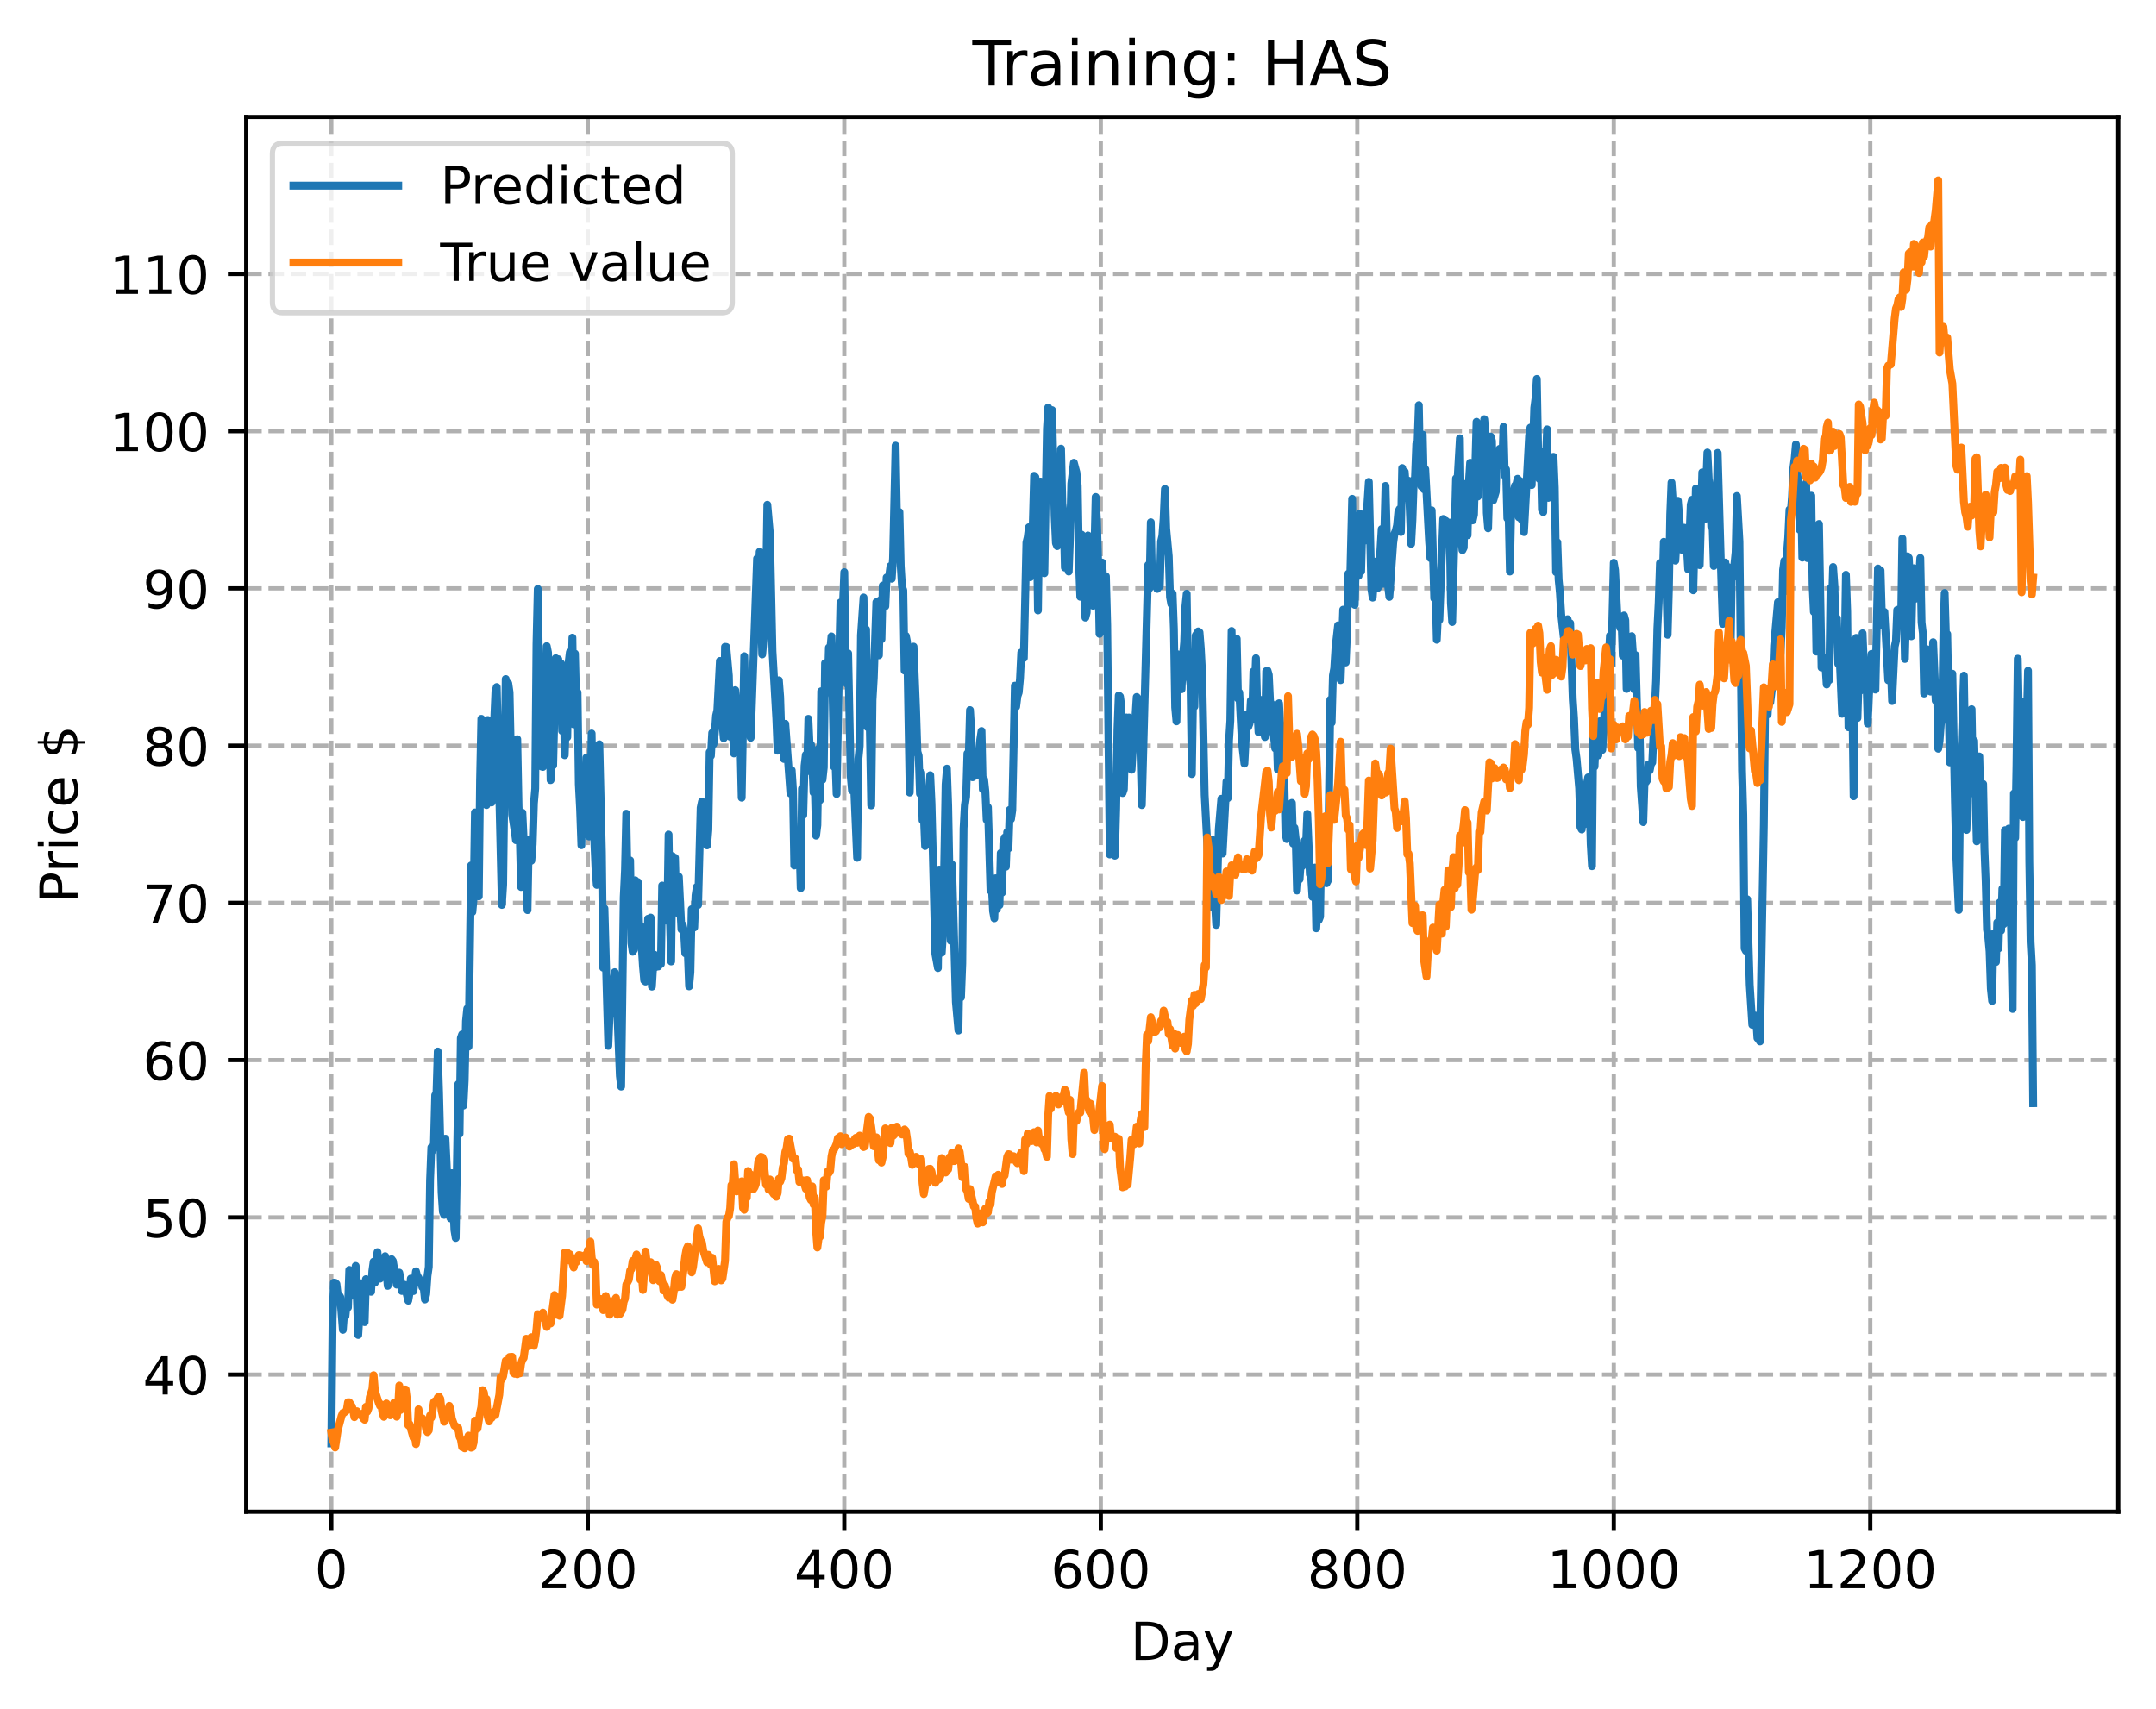 <?xml version="1.0" encoding="utf-8" standalone="no"?>
<!DOCTYPE svg PUBLIC "-//W3C//DTD SVG 1.1//EN"
  "http://www.w3.org/Graphics/SVG/1.1/DTD/svg11.dtd">
<!-- Created with matplotlib (https://matplotlib.org/) -->
<svg height="325.986pt" version="1.1" viewBox="0 0 411.286 325.986" width="411.286pt" xmlns="http://www.w3.org/2000/svg" xmlns:xlink="http://www.w3.org/1999/xlink">
 <defs>
  <style type="text/css">
*{stroke-linecap:butt;stroke-linejoin:round;}
  </style>
 </defs>
 <g id="figure_1">
  <g id="patch_1">
   <path d="M 0 325.986 
L 411.286 325.986 
L 411.286 0 
L 0 0 
z
" style="fill:#ffffff;"/>
  </g>
  <g id="axes_1">
   <g id="patch_2">
    <path d="M 46.966 288.43 
L 404.086 288.43 
L 404.086 22.318 
L 46.966 22.318 
z
" style="fill:#ffffff;"/>
   </g>
   <g id="matplotlib.axis_1">
    <g id="xtick_1">
     <g id="line2d_1">
      <path clip-path="url(#p6301102a22)" d="M 63.198 288.43 
L 63.198 22.318 
" style="fill:none;stroke:#b0b0b0;stroke-dasharray:2.96,1.28;stroke-dashoffset:0;stroke-width:0.8;"/>
     </g>
     <g id="line2d_2">
      <defs>
       <path d="M 0 0 
L 0 3.5 
" id="mff09de3ecc" style="stroke:#000000;stroke-width:0.8;"/>
      </defs>
      <g>
       <use style="stroke:#000000;stroke-width:0.8;" x="63.198" xlink:href="#mff09de3ecc" y="288.43"/>
      </g>
     </g>
     <g id="text_1">
      <!-- 0 -->
      <defs>
       <path d="M 31.781 66.406 
Q 24.172 66.406 20.328 58.906 
Q 16.5 51.422 16.5 36.375 
Q 16.5 21.391 20.328 13.891 
Q 24.172 6.391 31.781 6.391 
Q 39.453 6.391 43.281 13.891 
Q 47.125 21.391 47.125 36.375 
Q 47.125 51.422 43.281 58.906 
Q 39.453 66.406 31.781 66.406 
z
M 31.781 74.219 
Q 44.047 74.219 50.516 64.516 
Q 56.984 54.828 56.984 36.375 
Q 56.984 17.969 50.516 8.266 
Q 44.047 -1.422 31.781 -1.422 
Q 19.531 -1.422 13.062 8.266 
Q 6.594 17.969 6.594 36.375 
Q 6.594 54.828 13.062 64.516 
Q 19.531 74.219 31.781 74.219 
z
" id="DejaVuSans-48"/>
      </defs>
      <g transform="translate(60.017 303.029)scale(0.1 -0.1)">
       <use xlink:href="#DejaVuSans-48"/>
      </g>
     </g>
    </g>
    <g id="xtick_2">
     <g id="line2d_3">
      <path clip-path="url(#p6301102a22)" d="M 112.129 288.43 
L 112.129 22.318 
" style="fill:none;stroke:#b0b0b0;stroke-dasharray:2.96,1.28;stroke-dashoffset:0;stroke-width:0.8;"/>
     </g>
     <g id="line2d_4">
      <g>
       <use style="stroke:#000000;stroke-width:0.8;" x="112.129" xlink:href="#mff09de3ecc" y="288.43"/>
      </g>
     </g>
     <g id="text_2">
      <!-- 200 -->
      <defs>
       <path d="M 19.188 8.297 
L 53.609 8.297 
L 53.609 0 
L 7.328 0 
L 7.328 8.297 
Q 12.938 14.109 22.625 23.891 
Q 32.328 33.688 34.812 36.531 
Q 39.547 41.844 41.422 45.531 
Q 43.312 49.219 43.312 52.781 
Q 43.312 58.594 39.234 62.25 
Q 35.156 65.922 28.609 65.922 
Q 23.969 65.922 18.812 64.312 
Q 13.672 62.703 7.812 59.422 
L 7.812 69.391 
Q 13.766 71.781 18.938 73 
Q 24.125 74.219 28.422 74.219 
Q 39.75 74.219 46.484 68.547 
Q 53.219 62.891 53.219 53.422 
Q 53.219 48.922 51.531 44.891 
Q 49.859 40.875 45.406 35.406 
Q 44.188 33.984 37.641 27.219 
Q 31.109 20.453 19.188 8.297 
z
" id="DejaVuSans-50"/>
      </defs>
      <g transform="translate(102.585 303.029)scale(0.1 -0.1)">
       <use xlink:href="#DejaVuSans-50"/>
       <use x="63.623" xlink:href="#DejaVuSans-48"/>
       <use x="127.246" xlink:href="#DejaVuSans-48"/>
      </g>
     </g>
    </g>
    <g id="xtick_3">
     <g id="line2d_5">
      <path clip-path="url(#p6301102a22)" d="M 161.06 288.43 
L 161.06 22.318 
" style="fill:none;stroke:#b0b0b0;stroke-dasharray:2.96,1.28;stroke-dashoffset:0;stroke-width:0.8;"/>
     </g>
     <g id="line2d_6">
      <g>
       <use style="stroke:#000000;stroke-width:0.8;" x="161.06" xlink:href="#mff09de3ecc" y="288.43"/>
      </g>
     </g>
     <g id="text_3">
      <!-- 400 -->
      <defs>
       <path d="M 37.797 64.312 
L 12.891 25.391 
L 37.797 25.391 
z
M 35.203 72.906 
L 47.609 72.906 
L 47.609 25.391 
L 58.016 25.391 
L 58.016 17.188 
L 47.609 17.188 
L 47.609 0 
L 37.797 0 
L 37.797 17.188 
L 4.891 17.188 
L 4.891 26.703 
z
" id="DejaVuSans-52"/>
      </defs>
      <g transform="translate(151.516 303.029)scale(0.1 -0.1)">
       <use xlink:href="#DejaVuSans-52"/>
       <use x="63.623" xlink:href="#DejaVuSans-48"/>
       <use x="127.246" xlink:href="#DejaVuSans-48"/>
      </g>
     </g>
    </g>
    <g id="xtick_4">
     <g id="line2d_7">
      <path clip-path="url(#p6301102a22)" d="M 209.99 288.43 
L 209.99 22.318 
" style="fill:none;stroke:#b0b0b0;stroke-dasharray:2.96,1.28;stroke-dashoffset:0;stroke-width:0.8;"/>
     </g>
     <g id="line2d_8">
      <g>
       <use style="stroke:#000000;stroke-width:0.8;" x="209.99" xlink:href="#mff09de3ecc" y="288.43"/>
      </g>
     </g>
     <g id="text_4">
      <!-- 600 -->
      <defs>
       <path d="M 33.016 40.375 
Q 26.375 40.375 22.484 35.828 
Q 18.609 31.297 18.609 23.391 
Q 18.609 15.531 22.484 10.953 
Q 26.375 6.391 33.016 6.391 
Q 39.656 6.391 43.531 10.953 
Q 47.406 15.531 47.406 23.391 
Q 47.406 31.297 43.531 35.828 
Q 39.656 40.375 33.016 40.375 
z
M 52.594 71.297 
L 52.594 62.312 
Q 48.875 64.062 45.094 64.984 
Q 41.312 65.922 37.594 65.922 
Q 27.828 65.922 22.672 59.328 
Q 17.531 52.734 16.797 39.406 
Q 19.672 43.656 24.016 45.922 
Q 28.375 48.188 33.594 48.188 
Q 44.578 48.188 50.953 41.516 
Q 57.328 34.859 57.328 23.391 
Q 57.328 12.156 50.688 5.359 
Q 44.047 -1.422 33.016 -1.422 
Q 20.359 -1.422 13.672 8.266 
Q 6.984 17.969 6.984 36.375 
Q 6.984 53.656 15.188 63.938 
Q 23.391 74.219 37.203 74.219 
Q 40.922 74.219 44.703 73.484 
Q 48.484 72.75 52.594 71.297 
z
" id="DejaVuSans-54"/>
      </defs>
      <g transform="translate(200.446 303.029)scale(0.1 -0.1)">
       <use xlink:href="#DejaVuSans-54"/>
       <use x="63.623" xlink:href="#DejaVuSans-48"/>
       <use x="127.246" xlink:href="#DejaVuSans-48"/>
      </g>
     </g>
    </g>
    <g id="xtick_5">
     <g id="line2d_9">
      <path clip-path="url(#p6301102a22)" d="M 258.921 288.43 
L 258.921 22.318 
" style="fill:none;stroke:#b0b0b0;stroke-dasharray:2.96,1.28;stroke-dashoffset:0;stroke-width:0.8;"/>
     </g>
     <g id="line2d_10">
      <g>
       <use style="stroke:#000000;stroke-width:0.8;" x="258.921" xlink:href="#mff09de3ecc" y="288.43"/>
      </g>
     </g>
     <g id="text_5">
      <!-- 800 -->
      <defs>
       <path d="M 31.781 34.625 
Q 24.75 34.625 20.719 30.859 
Q 16.703 27.094 16.703 20.516 
Q 16.703 13.922 20.719 10.156 
Q 24.75 6.391 31.781 6.391 
Q 38.812 6.391 42.859 10.172 
Q 46.922 13.969 46.922 20.516 
Q 46.922 27.094 42.891 30.859 
Q 38.875 34.625 31.781 34.625 
z
M 21.922 38.812 
Q 15.578 40.375 12.031 44.719 
Q 8.5 49.078 8.5 55.328 
Q 8.5 64.062 14.719 69.141 
Q 20.953 74.219 31.781 74.219 
Q 42.672 74.219 48.875 69.141 
Q 55.078 64.062 55.078 55.328 
Q 55.078 49.078 51.531 44.719 
Q 48 40.375 41.703 38.812 
Q 48.828 37.156 52.797 32.312 
Q 56.781 27.484 56.781 20.516 
Q 56.781 9.906 50.312 4.234 
Q 43.844 -1.422 31.781 -1.422 
Q 19.734 -1.422 13.25 4.234 
Q 6.781 9.906 6.781 20.516 
Q 6.781 27.484 10.781 32.312 
Q 14.797 37.156 21.922 38.812 
z
M 18.312 54.391 
Q 18.312 48.734 21.844 45.562 
Q 25.391 42.391 31.781 42.391 
Q 38.141 42.391 41.719 45.562 
Q 45.312 48.734 45.312 54.391 
Q 45.312 60.062 41.719 63.234 
Q 38.141 66.406 31.781 66.406 
Q 25.391 66.406 21.844 63.234 
Q 18.312 60.062 18.312 54.391 
z
" id="DejaVuSans-56"/>
      </defs>
      <g transform="translate(249.377 303.029)scale(0.1 -0.1)">
       <use xlink:href="#DejaVuSans-56"/>
       <use x="63.623" xlink:href="#DejaVuSans-48"/>
       <use x="127.246" xlink:href="#DejaVuSans-48"/>
      </g>
     </g>
    </g>
    <g id="xtick_6">
     <g id="line2d_11">
      <path clip-path="url(#p6301102a22)" d="M 307.851 288.43 
L 307.851 22.318 
" style="fill:none;stroke:#b0b0b0;stroke-dasharray:2.96,1.28;stroke-dashoffset:0;stroke-width:0.8;"/>
     </g>
     <g id="line2d_12">
      <g>
       <use style="stroke:#000000;stroke-width:0.8;" x="307.851" xlink:href="#mff09de3ecc" y="288.43"/>
      </g>
     </g>
     <g id="text_6">
      <!-- 1000 -->
      <defs>
       <path d="M 12.406 8.297 
L 28.516 8.297 
L 28.516 63.922 
L 10.984 60.406 
L 10.984 69.391 
L 28.422 72.906 
L 38.281 72.906 
L 38.281 8.297 
L 54.391 8.297 
L 54.391 0 
L 12.406 0 
z
" id="DejaVuSans-49"/>
      </defs>
      <g transform="translate(295.126 303.029)scale(0.1 -0.1)">
       <use xlink:href="#DejaVuSans-49"/>
       <use x="63.623" xlink:href="#DejaVuSans-48"/>
       <use x="127.246" xlink:href="#DejaVuSans-48"/>
       <use x="190.869" xlink:href="#DejaVuSans-48"/>
      </g>
     </g>
    </g>
    <g id="xtick_7">
     <g id="line2d_13">
      <path clip-path="url(#p6301102a22)" d="M 356.782 288.43 
L 356.782 22.318 
" style="fill:none;stroke:#b0b0b0;stroke-dasharray:2.96,1.28;stroke-dashoffset:0;stroke-width:0.8;"/>
     </g>
     <g id="line2d_14">
      <g>
       <use style="stroke:#000000;stroke-width:0.8;" x="356.782" xlink:href="#mff09de3ecc" y="288.43"/>
      </g>
     </g>
     <g id="text_7">
      <!-- 1200 -->
      <g transform="translate(344.057 303.029)scale(0.1 -0.1)">
       <use xlink:href="#DejaVuSans-49"/>
       <use x="63.623" xlink:href="#DejaVuSans-50"/>
       <use x="127.246" xlink:href="#DejaVuSans-48"/>
       <use x="190.869" xlink:href="#DejaVuSans-48"/>
      </g>
     </g>
    </g>
    <g id="text_8">
     <!-- Day -->
     <defs>
      <path d="M 19.672 64.797 
L 19.672 8.109 
L 31.594 8.109 
Q 46.688 8.109 53.688 14.938 
Q 60.688 21.781 60.688 36.531 
Q 60.688 51.172 53.688 57.984 
Q 46.688 64.797 31.594 64.797 
z
M 9.812 72.906 
L 30.078 72.906 
Q 51.266 72.906 61.172 64.094 
Q 71.094 55.281 71.094 36.531 
Q 71.094 17.672 61.125 8.828 
Q 51.172 0 30.078 0 
L 9.812 0 
z
" id="DejaVuSans-68"/>
      <path d="M 34.281 27.484 
Q 23.391 27.484 19.188 25 
Q 14.984 22.516 14.984 16.5 
Q 14.984 11.719 18.141 8.906 
Q 21.297 6.109 26.703 6.109 
Q 34.188 6.109 38.703 11.406 
Q 43.219 16.703 43.219 25.484 
L 43.219 27.484 
z
M 52.203 31.203 
L 52.203 0 
L 43.219 0 
L 43.219 8.297 
Q 40.141 3.328 35.547 0.953 
Q 30.953 -1.422 24.312 -1.422 
Q 15.922 -1.422 10.953 3.297 
Q 6 8.016 6 15.922 
Q 6 25.141 12.172 29.828 
Q 18.359 34.516 30.609 34.516 
L 43.219 34.516 
L 43.219 35.406 
Q 43.219 41.609 39.141 45 
Q 35.062 48.391 27.688 48.391 
Q 23 48.391 18.547 47.266 
Q 14.109 46.141 10.016 43.891 
L 10.016 52.203 
Q 14.938 54.109 19.578 55.047 
Q 24.219 56 28.609 56 
Q 40.484 56 46.344 49.844 
Q 52.203 43.703 52.203 31.203 
z
" id="DejaVuSans-97"/>
      <path d="M 32.172 -5.078 
Q 28.375 -14.844 24.75 -17.812 
Q 21.141 -20.797 15.094 -20.797 
L 7.906 -20.797 
L 7.906 -13.281 
L 13.188 -13.281 
Q 16.891 -13.281 18.938 -11.516 
Q 21 -9.766 23.484 -3.219 
L 25.094 0.875 
L 2.984 54.688 
L 12.5 54.688 
L 29.594 11.922 
L 46.688 54.688 
L 56.203 54.688 
z
" id="DejaVuSans-121"/>
     </defs>
     <g transform="translate(215.652 316.707)scale(0.1 -0.1)">
      <use xlink:href="#DejaVuSans-68"/>
      <use x="77.002" xlink:href="#DejaVuSans-97"/>
      <use x="138.281" xlink:href="#DejaVuSans-121"/>
     </g>
    </g>
   </g>
   <g id="matplotlib.axis_2">
    <g id="ytick_1">
     <g id="line2d_15">
      <path clip-path="url(#p6301102a22)" d="M 46.966 262.264 
L 404.086 262.264 
" style="fill:none;stroke:#b0b0b0;stroke-dasharray:2.96,1.28;stroke-dashoffset:0;stroke-width:0.8;"/>
     </g>
     <g id="line2d_16">
      <defs>
       <path d="M 0 0 
L -3.5 0 
" id="m48dd8ded97" style="stroke:#000000;stroke-width:0.8;"/>
      </defs>
      <g>
       <use style="stroke:#000000;stroke-width:0.8;" x="46.966" xlink:href="#m48dd8ded97" y="262.264"/>
      </g>
     </g>
     <g id="text_9">
      <!-- 40 -->
      <g transform="translate(27.241 266.063)scale(0.1 -0.1)">
       <use xlink:href="#DejaVuSans-52"/>
       <use x="63.623" xlink:href="#DejaVuSans-48"/>
      </g>
     </g>
    </g>
    <g id="ytick_2">
     <g id="line2d_17">
      <path clip-path="url(#p6301102a22)" d="M 46.966 232.264 
L 404.086 232.264 
" style="fill:none;stroke:#b0b0b0;stroke-dasharray:2.96,1.28;stroke-dashoffset:0;stroke-width:0.8;"/>
     </g>
     <g id="line2d_18">
      <g>
       <use style="stroke:#000000;stroke-width:0.8;" x="46.966" xlink:href="#m48dd8ded97" y="232.264"/>
      </g>
     </g>
     <g id="text_10">
      <!-- 50 -->
      <defs>
       <path d="M 10.797 72.906 
L 49.516 72.906 
L 49.516 64.594 
L 19.828 64.594 
L 19.828 46.734 
Q 21.969 47.469 24.109 47.828 
Q 26.266 48.188 28.422 48.188 
Q 40.625 48.188 47.75 41.5 
Q 54.891 34.812 54.891 23.391 
Q 54.891 11.625 47.562 5.094 
Q 40.234 -1.422 26.906 -1.422 
Q 22.312 -1.422 17.547 -0.641 
Q 12.797 0.141 7.719 1.703 
L 7.719 11.625 
Q 12.109 9.234 16.797 8.062 
Q 21.484 6.891 26.703 6.891 
Q 35.156 6.891 40.078 11.328 
Q 45.016 15.766 45.016 23.391 
Q 45.016 31 40.078 35.438 
Q 35.156 39.891 26.703 39.891 
Q 22.75 39.891 18.812 39.016 
Q 14.891 38.141 10.797 36.281 
z
" id="DejaVuSans-53"/>
      </defs>
      <g transform="translate(27.241 236.063)scale(0.1 -0.1)">
       <use xlink:href="#DejaVuSans-53"/>
       <use x="63.623" xlink:href="#DejaVuSans-48"/>
      </g>
     </g>
    </g>
    <g id="ytick_3">
     <g id="line2d_19">
      <path clip-path="url(#p6301102a22)" d="M 46.966 202.264 
L 404.086 202.264 
" style="fill:none;stroke:#b0b0b0;stroke-dasharray:2.96,1.28;stroke-dashoffset:0;stroke-width:0.8;"/>
     </g>
     <g id="line2d_20">
      <g>
       <use style="stroke:#000000;stroke-width:0.8;" x="46.966" xlink:href="#m48dd8ded97" y="202.264"/>
      </g>
     </g>
     <g id="text_11">
      <!-- 60 -->
      <g transform="translate(27.241 206.063)scale(0.1 -0.1)">
       <use xlink:href="#DejaVuSans-54"/>
       <use x="63.623" xlink:href="#DejaVuSans-48"/>
      </g>
     </g>
    </g>
    <g id="ytick_4">
     <g id="line2d_21">
      <path clip-path="url(#p6301102a22)" d="M 46.966 172.264 
L 404.086 172.264 
" style="fill:none;stroke:#b0b0b0;stroke-dasharray:2.96,1.28;stroke-dashoffset:0;stroke-width:0.8;"/>
     </g>
     <g id="line2d_22">
      <g>
       <use style="stroke:#000000;stroke-width:0.8;" x="46.966" xlink:href="#m48dd8ded97" y="172.264"/>
      </g>
     </g>
     <g id="text_12">
      <!-- 70 -->
      <defs>
       <path d="M 8.203 72.906 
L 55.078 72.906 
L 55.078 68.703 
L 28.609 0 
L 18.312 0 
L 43.219 64.594 
L 8.203 64.594 
z
" id="DejaVuSans-55"/>
      </defs>
      <g transform="translate(27.241 176.063)scale(0.1 -0.1)">
       <use xlink:href="#DejaVuSans-55"/>
       <use x="63.623" xlink:href="#DejaVuSans-48"/>
      </g>
     </g>
    </g>
    <g id="ytick_5">
     <g id="line2d_23">
      <path clip-path="url(#p6301102a22)" d="M 46.966 142.264 
L 404.086 142.264 
" style="fill:none;stroke:#b0b0b0;stroke-dasharray:2.96,1.28;stroke-dashoffset:0;stroke-width:0.8;"/>
     </g>
     <g id="line2d_24">
      <g>
       <use style="stroke:#000000;stroke-width:0.8;" x="46.966" xlink:href="#m48dd8ded97" y="142.264"/>
      </g>
     </g>
     <g id="text_13">
      <!-- 80 -->
      <g transform="translate(27.241 146.063)scale(0.1 -0.1)">
       <use xlink:href="#DejaVuSans-56"/>
       <use x="63.623" xlink:href="#DejaVuSans-48"/>
      </g>
     </g>
    </g>
    <g id="ytick_6">
     <g id="line2d_25">
      <path clip-path="url(#p6301102a22)" d="M 46.966 112.264 
L 404.086 112.264 
" style="fill:none;stroke:#b0b0b0;stroke-dasharray:2.96,1.28;stroke-dashoffset:0;stroke-width:0.8;"/>
     </g>
     <g id="line2d_26">
      <g>
       <use style="stroke:#000000;stroke-width:0.8;" x="46.966" xlink:href="#m48dd8ded97" y="112.264"/>
      </g>
     </g>
     <g id="text_14">
      <!-- 90 -->
      <defs>
       <path d="M 10.984 1.516 
L 10.984 10.5 
Q 14.703 8.734 18.5 7.812 
Q 22.312 6.891 25.984 6.891 
Q 35.75 6.891 40.891 13.453 
Q 46.047 20.016 46.781 33.406 
Q 43.953 29.203 39.594 26.953 
Q 35.25 24.703 29.984 24.703 
Q 19.047 24.703 12.672 31.312 
Q 6.297 37.938 6.297 49.422 
Q 6.297 60.641 12.938 67.422 
Q 19.578 74.219 30.609 74.219 
Q 43.266 74.219 49.922 64.516 
Q 56.594 54.828 56.594 36.375 
Q 56.594 19.141 48.406 8.859 
Q 40.234 -1.422 26.422 -1.422 
Q 22.703 -1.422 18.891 -0.688 
Q 15.094 0.047 10.984 1.516 
z
M 30.609 32.422 
Q 37.25 32.422 41.125 36.953 
Q 45.016 41.5 45.016 49.422 
Q 45.016 57.281 41.125 61.844 
Q 37.25 66.406 30.609 66.406 
Q 23.969 66.406 20.094 61.844 
Q 16.219 57.281 16.219 49.422 
Q 16.219 41.5 20.094 36.953 
Q 23.969 32.422 30.609 32.422 
z
" id="DejaVuSans-57"/>
      </defs>
      <g transform="translate(27.241 116.063)scale(0.1 -0.1)">
       <use xlink:href="#DejaVuSans-57"/>
       <use x="63.623" xlink:href="#DejaVuSans-48"/>
      </g>
     </g>
    </g>
    <g id="ytick_7">
     <g id="line2d_27">
      <path clip-path="url(#p6301102a22)" d="M 46.966 82.264 
L 404.086 82.264 
" style="fill:none;stroke:#b0b0b0;stroke-dasharray:2.96,1.28;stroke-dashoffset:0;stroke-width:0.8;"/>
     </g>
     <g id="line2d_28">
      <g>
       <use style="stroke:#000000;stroke-width:0.8;" x="46.966" xlink:href="#m48dd8ded97" y="82.264"/>
      </g>
     </g>
     <g id="text_15">
      <!-- 100 -->
      <g transform="translate(20.878 86.063)scale(0.1 -0.1)">
       <use xlink:href="#DejaVuSans-49"/>
       <use x="63.623" xlink:href="#DejaVuSans-48"/>
       <use x="127.246" xlink:href="#DejaVuSans-48"/>
      </g>
     </g>
    </g>
    <g id="ytick_8">
     <g id="line2d_29">
      <path clip-path="url(#p6301102a22)" d="M 46.966 52.264 
L 404.086 52.264 
" style="fill:none;stroke:#b0b0b0;stroke-dasharray:2.96,1.28;stroke-dashoffset:0;stroke-width:0.8;"/>
     </g>
     <g id="line2d_30">
      <g>
       <use style="stroke:#000000;stroke-width:0.8;" x="46.966" xlink:href="#m48dd8ded97" y="52.264"/>
      </g>
     </g>
     <g id="text_16">
      <!-- 110 -->
      <g transform="translate(20.878 56.063)scale(0.1 -0.1)">
       <use xlink:href="#DejaVuSans-49"/>
       <use x="63.623" xlink:href="#DejaVuSans-49"/>
       <use x="127.246" xlink:href="#DejaVuSans-48"/>
      </g>
     </g>
    </g>
    <g id="text_17">
     <!-- Price $ -->
     <defs>
      <path d="M 19.672 64.797 
L 19.672 37.406 
L 32.078 37.406 
Q 38.969 37.406 42.719 40.969 
Q 46.484 44.531 46.484 51.125 
Q 46.484 57.672 42.719 61.234 
Q 38.969 64.797 32.078 64.797 
z
M 9.812 72.906 
L 32.078 72.906 
Q 44.344 72.906 50.609 67.359 
Q 56.891 61.812 56.891 51.125 
Q 56.891 40.328 50.609 34.812 
Q 44.344 29.297 32.078 29.297 
L 19.672 29.297 
L 19.672 0 
L 9.812 0 
z
" id="DejaVuSans-80"/>
      <path d="M 41.109 46.297 
Q 39.594 47.172 37.812 47.578 
Q 36.031 48 33.891 48 
Q 26.266 48 22.188 43.047 
Q 18.109 38.094 18.109 28.812 
L 18.109 0 
L 9.078 0 
L 9.078 54.688 
L 18.109 54.688 
L 18.109 46.188 
Q 20.953 51.172 25.484 53.578 
Q 30.031 56 36.531 56 
Q 37.453 56 38.578 55.875 
Q 39.703 55.766 41.062 55.516 
z
" id="DejaVuSans-114"/>
      <path d="M 9.422 54.688 
L 18.406 54.688 
L 18.406 0 
L 9.422 0 
z
M 9.422 75.984 
L 18.406 75.984 
L 18.406 64.594 
L 9.422 64.594 
z
" id="DejaVuSans-105"/>
      <path d="M 48.781 52.594 
L 48.781 44.188 
Q 44.969 46.297 41.141 47.344 
Q 37.312 48.391 33.406 48.391 
Q 24.656 48.391 19.812 42.844 
Q 14.984 37.312 14.984 27.297 
Q 14.984 17.281 19.812 11.734 
Q 24.656 6.203 33.406 6.203 
Q 37.312 6.203 41.141 7.25 
Q 44.969 8.297 48.781 10.406 
L 48.781 2.094 
Q 45.016 0.344 40.984 -0.531 
Q 36.969 -1.422 32.422 -1.422 
Q 20.062 -1.422 12.781 6.344 
Q 5.516 14.109 5.516 27.297 
Q 5.516 40.672 12.859 48.328 
Q 20.219 56 33.016 56 
Q 37.156 56 41.109 55.141 
Q 45.062 54.297 48.781 52.594 
z
" id="DejaVuSans-99"/>
      <path d="M 56.203 29.594 
L 56.203 25.203 
L 14.891 25.203 
Q 15.484 15.922 20.484 11.062 
Q 25.484 6.203 34.422 6.203 
Q 39.594 6.203 44.453 7.469 
Q 49.312 8.734 54.109 11.281 
L 54.109 2.781 
Q 49.266 0.734 44.188 -0.344 
Q 39.109 -1.422 33.891 -1.422 
Q 20.797 -1.422 13.156 6.188 
Q 5.516 13.812 5.516 26.812 
Q 5.516 40.234 12.766 48.109 
Q 20.016 56 32.328 56 
Q 43.359 56 49.781 48.891 
Q 56.203 41.797 56.203 29.594 
z
M 47.219 32.234 
Q 47.125 39.594 43.094 43.984 
Q 39.062 48.391 32.422 48.391 
Q 24.906 48.391 20.391 44.141 
Q 15.875 39.891 15.188 32.172 
z
" id="DejaVuSans-101"/>
      <path id="DejaVuSans-32"/>
      <path d="M 33.797 -14.703 
L 28.906 -14.703 
L 28.859 0 
Q 23.734 0.094 18.609 1.188 
Q 13.484 2.297 8.297 4.5 
L 8.297 13.281 
Q 13.281 10.156 18.375 8.562 
Q 23.484 6.984 28.906 6.938 
L 28.906 29.203 
Q 18.109 30.953 13.203 35.156 
Q 8.297 39.359 8.297 46.688 
Q 8.297 54.641 13.625 59.219 
Q 18.953 63.812 28.906 64.5 
L 28.906 75.984 
L 33.797 75.984 
L 33.797 64.656 
Q 38.328 64.453 42.578 63.688 
Q 46.828 62.938 50.875 61.625 
L 50.875 53.078 
Q 46.828 55.125 42.547 56.25 
Q 38.281 57.375 33.797 57.562 
L 33.797 36.719 
Q 44.875 35.016 50.094 30.609 
Q 55.328 26.219 55.328 18.609 
Q 55.328 10.359 49.781 5.594 
Q 44.234 0.828 33.797 0.094 
z
M 28.906 37.594 
L 28.906 57.625 
Q 23.25 56.984 20.266 54.391 
Q 17.281 51.812 17.281 47.516 
Q 17.281 43.312 20.031 40.969 
Q 22.797 38.625 28.906 37.594 
z
M 33.797 28.219 
L 33.797 7.078 
Q 39.984 7.906 43.141 10.594 
Q 46.297 13.281 46.297 17.672 
Q 46.297 21.969 43.281 24.5 
Q 40.281 27.047 33.797 28.219 
z
" id="DejaVuSans-36"/>
     </defs>
     <g transform="translate(14.798 172.342)rotate(-90)scale(0.1 -0.1)">
      <use xlink:href="#DejaVuSans-80"/>
      <use x="58.553" xlink:href="#DejaVuSans-114"/>
      <use x="99.666" xlink:href="#DejaVuSans-105"/>
      <use x="127.449" xlink:href="#DejaVuSans-99"/>
      <use x="182.43" xlink:href="#DejaVuSans-101"/>
      <use x="243.953" xlink:href="#DejaVuSans-32"/>
      <use x="275.74" xlink:href="#DejaVuSans-36"/>
     </g>
    </g>
   </g>
   <g id="line2d_31">
    <path clip-path="url(#p6301102a22)" d="M 63.198 275.398 
L 63.443 251.62 
L 63.688 244.723 
L 63.932 244.749 
L 64.177 244.981 
L 64.422 247.011 
L 64.666 247.051 
L 64.911 247.474 
L 65.4 253.732 
L 65.645 250.449 
L 65.89 251.154 
L 66.134 248.811 
L 66.379 249.46 
L 66.623 242.294 
L 66.868 245.773 
L 67.113 247.208 
L 67.847 241.531 
L 68.336 254.71 
L 68.581 250.903 
L 68.825 244.842 
L 69.07 246.319 
L 69.559 252.257 
L 69.804 244.061 
L 70.293 246.309 
L 70.783 246.467 
L 71.027 242.502 
L 71.272 240.717 
L 71.517 244.727 
L 71.761 240.577 
L 72.006 238.902 
L 72.251 242.497 
L 72.495 243.962 
L 72.74 243.443 
L 72.984 242.174 
L 73.229 241.584 
L 73.474 239.67 
L 73.963 245.337 
L 74.452 240.524 
L 74.697 240.25 
L 74.942 240.581 
L 75.676 245.103 
L 75.92 243.137 
L 76.165 242.812 
L 76.41 243.949 
L 76.654 246.31 
L 77.144 245.125 
L 77.633 247.105 
L 77.878 248.164 
L 78.122 246.765 
L 78.367 243.951 
L 78.856 246.333 
L 79.345 242.559 
L 79.59 243.498 
L 79.835 243.75 
L 80.079 244.392 
L 80.324 244.453 
L 80.569 245.591 
L 80.813 245.507 
L 81.058 247.94 
L 81.303 246.9 
L 81.547 243.434 
L 81.792 241.705 
L 82.037 225.171 
L 82.281 218.912 
L 82.526 219.535 
L 82.771 218.31 
L 83.015 208.957 
L 83.26 208.728 
L 83.505 200.615 
L 83.749 208.276 
L 84.239 227.522 
L 84.483 231.228 
L 84.728 231.791 
L 84.972 217.253 
L 85.462 227.759 
L 85.706 227.906 
L 85.951 232.461 
L 86.196 223.826 
L 86.685 234.72 
L 86.93 236.194 
L 87.419 206.849 
L 87.664 216.319 
L 87.908 198.052 
L 88.153 197.351 
L 88.398 210.943 
L 88.642 206.152 
L 88.887 194.807 
L 89.132 192.432 
L 89.376 199.688 
L 89.866 165.121 
L 90.11 174.003 
L 90.355 171.326 
L 90.599 155.011 
L 90.844 160.054 
L 91.089 168.714 
L 91.333 171.029 
L 91.578 148.879 
L 91.823 137.146 
L 92.067 144.928 
L 92.312 146.506 
L 92.557 141.984 
L 92.801 153.605 
L 93.046 137.377 
L 93.291 146.589 
L 93.535 149.166 
L 93.78 153.103 
L 94.025 139.614 
L 94.269 137.496 
L 94.514 131.868 
L 94.759 131.086 
L 95.737 172.658 
L 95.982 168.784 
L 96.471 129.556 
L 96.716 133.288 
L 96.96 130.386 
L 97.205 132.094 
L 97.694 155.404 
L 98.184 158.555 
L 98.428 160.308 
L 98.673 141.036 
L 98.918 153.765 
L 99.162 159.874 
L 99.407 169.242 
L 99.652 155.064 
L 100.141 165.603 
L 100.386 166.185 
L 100.63 173.641 
L 100.875 160.161 
L 101.12 164.346 
L 101.364 164.21 
L 101.609 161.082 
L 101.854 153.237 
L 102.098 150.442 
L 102.343 122.894 
L 102.587 112.362 
L 102.832 128.017 
L 103.077 130.001 
L 103.321 146.252 
L 103.566 146.327 
L 103.811 133.438 
L 104.055 138.272 
L 104.3 123.274 
L 104.545 124.518 
L 105.034 148.844 
L 105.279 140.994 
L 105.523 146.031 
L 106.013 125.587 
L 106.257 131.438 
L 106.502 125.777 
L 106.747 133.299 
L 106.991 126.538 
L 107.236 139.469 
L 107.481 129.15 
L 107.725 144.094 
L 107.97 136.989 
L 108.215 140.655 
L 108.459 126.468 
L 108.704 124.441 
L 108.948 132.173 
L 109.193 121.659 
L 109.438 138.198 
L 109.682 124.712 
L 109.927 134.339 
L 110.172 132.102 
L 110.416 149.643 
L 110.661 154.356 
L 110.906 161.271 
L 111.15 148.402 
L 111.395 159.029 
L 111.64 155.359 
L 111.884 144.523 
L 112.129 148.226 
L 112.374 159.599 
L 112.618 155.628 
L 112.863 139.945 
L 113.108 154.39 
L 113.597 165.625 
L 113.842 168.837 
L 114.331 141.998 
L 114.82 162.683 
L 115.065 184.632 
L 115.309 173.329 
L 115.799 191.172 
L 116.043 199.546 
L 116.288 193.574 
L 116.533 193.598 
L 116.777 187.378 
L 117.022 187.361 
L 117.267 185.486 
L 117.511 186.724 
L 118.245 205.27 
L 118.49 207.321 
L 118.979 171.184 
L 119.224 165.99 
L 119.469 155.245 
L 119.713 168.137 
L 119.958 168.544 
L 120.203 164.163 
L 120.447 179.949 
L 120.692 181.593 
L 120.936 181.215 
L 121.181 167.963 
L 121.426 179.112 
L 121.67 168.287 
L 121.915 176.507 
L 122.16 176.559 
L 122.649 184.337 
L 122.894 187.059 
L 123.138 187.277 
L 123.383 183.734 
L 123.628 175.29 
L 123.872 176.963 
L 124.117 175.064 
L 124.362 188.245 
L 124.606 184.209 
L 124.851 182.154 
L 125.096 184.511 
L 125.34 183.391 
L 125.585 184.396 
L 125.83 182.287 
L 126.074 183.942 
L 126.319 168.953 
L 126.808 175.286 
L 127.053 175.632 
L 127.297 175.2 
L 127.542 159.229 
L 127.787 175.141 
L 128.031 183.443 
L 128.276 163.335 
L 128.521 164.46 
L 128.765 163.657 
L 129.01 172.479 
L 129.255 174.187 
L 129.499 167.266 
L 129.989 177.322 
L 130.233 176.464 
L 130.478 177.592 
L 130.723 181.886 
L 130.967 179.232 
L 131.212 181.76 
L 131.457 188.194 
L 131.701 185.499 
L 131.946 173.474 
L 132.191 173.985 
L 132.435 176.953 
L 132.68 170.845 
L 132.924 169.216 
L 133.169 172.675 
L 133.658 154.12 
L 133.903 152.95 
L 134.148 155.172 
L 134.392 153.168 
L 134.882 161.297 
L 135.126 158.361 
L 135.371 143.508 
L 135.616 144.215 
L 135.86 139.824 
L 136.105 141.978 
L 136.35 139.999 
L 136.594 136.554 
L 136.839 135.512 
L 137.328 126.101 
L 137.573 127.469 
L 137.818 137.849 
L 138.062 140.853 
L 138.307 123.41 
L 138.551 123.433 
L 139.041 128.906 
L 139.285 140.564 
L 139.53 134.565 
L 140.019 143.755 
L 140.264 131.674 
L 140.509 134.836 
L 140.753 140.408 
L 140.998 139.35 
L 141.243 141.59 
L 141.487 152.195 
L 141.977 125.199 
L 142.221 134.556 
L 142.466 135.422 
L 142.711 131.603 
L 142.955 130.656 
L 143.2 140.765 
L 144.423 106.565 
L 144.668 111.487 
L 144.912 105.263 
L 145.402 124.858 
L 145.891 119.351 
L 146.136 111.92 
L 146.38 96.302 
L 146.87 101.895 
L 147.359 124.22 
L 148.093 137.12 
L 148.338 143.223 
L 148.582 129.798 
L 148.827 132.963 
L 149.072 140.74 
L 149.316 139.584 
L 149.561 144.81 
L 149.806 138.102 
L 150.784 151.407 
L 151.029 146.963 
L 151.273 150.737 
L 151.518 165.13 
L 151.763 159.854 
L 152.007 160.403 
L 152.252 163.463 
L 152.497 160.795 
L 152.741 169.462 
L 152.986 150.487 
L 153.231 155.518 
L 153.475 146.102 
L 153.72 144.015 
L 153.965 147.162 
L 154.209 137.149 
L 154.454 142.574 
L 154.699 142.041 
L 154.943 145.265 
L 155.188 151.205 
L 155.433 150.051 
L 155.677 159.437 
L 155.922 157.423 
L 156.166 142.823 
L 156.411 152.679 
L 156.656 131.881 
L 156.9 148.774 
L 157.145 146.437 
L 157.39 126.521 
L 157.879 132.151 
L 158.124 123.554 
L 158.368 124.141 
L 158.613 121.424 
L 159.102 146.301 
L 159.347 144.544 
L 159.592 151.49 
L 160.081 125.521 
L 160.326 114.955 
L 160.57 117.363 
L 160.815 115.089 
L 161.06 109.158 
L 161.304 124.957 
L 161.549 130.459 
L 161.794 124.648 
L 162.283 148.066 
L 162.527 150.82 
L 162.772 146.416 
L 163.506 163.669 
L 163.751 144.806 
L 163.995 142.324 
L 164.24 121.185 
L 164.729 113.992 
L 164.974 128.692 
L 165.219 120.076 
L 165.463 138.717 
L 165.708 126.443 
L 166.197 153.67 
L 166.442 133.56 
L 166.687 129.342 
L 167.176 114.894 
L 167.665 125.029 
L 167.91 114.523 
L 168.154 121.974 
L 168.399 111.718 
L 168.644 115.189 
L 168.888 115.675 
L 169.133 110.178 
L 169.378 110.197 
L 169.622 109.801 
L 169.867 107.995 
L 170.112 110.42 
L 170.356 106.498 
L 170.846 85.025 
L 171.09 98.072 
L 171.335 98.676 
L 171.58 97.701 
L 171.824 107.971 
L 172.069 111.954 
L 172.314 112.606 
L 172.558 127.947 
L 172.803 121.324 
L 173.048 122.566 
L 173.537 151.221 
L 174.026 131.319 
L 174.271 123.37 
L 174.76 135.518 
L 175.005 143.388 
L 175.249 144.208 
L 175.494 151.448 
L 175.739 147.411 
L 175.983 156.515 
L 176.228 155.412 
L 176.473 161.421 
L 177.451 147.906 
L 177.696 153.272 
L 178.43 182.017 
L 178.919 184.702 
L 179.164 165.923 
L 179.409 166.887 
L 179.653 181.779 
L 179.898 177.864 
L 180.387 149.658 
L 180.632 146.65 
L 180.876 153.665 
L 181.366 179.497 
L 181.61 164.952 
L 182.344 191.198 
L 182.834 196.622 
L 183.078 182.547 
L 183.323 190.292 
L 183.568 183.821 
L 183.812 158.029 
L 184.057 153.642 
L 184.302 151.96 
L 184.546 143.748 
L 184.791 144.543 
L 185.036 135.483 
L 185.28 139.538 
L 185.525 148.297 
L 186.014 147.954 
L 186.259 147.924 
L 186.748 144.384 
L 186.993 141.085 
L 187.237 139.472 
L 187.482 150.614 
L 187.727 148.687 
L 187.971 150.968 
L 188.216 156.431 
L 188.461 154.019 
L 188.95 169.936 
L 189.195 168.93 
L 189.439 173.857 
L 189.684 175.212 
L 189.929 167.574 
L 190.173 173.461 
L 190.418 170.185 
L 190.663 172.697 
L 190.907 162.753 
L 191.152 170.315 
L 191.397 160.954 
L 191.641 159.795 
L 191.886 165.371 
L 192.13 158.762 
L 192.375 161.875 
L 192.62 154.51 
L 192.864 156.288 
L 193.109 154.578 
L 193.598 130.822 
L 193.843 134.85 
L 194.088 132.843 
L 194.332 132.14 
L 194.577 129.49 
L 194.822 124.495 
L 195.066 124.496 
L 195.311 125.547 
L 195.8 103.517 
L 196.045 102.499 
L 196.29 100.591 
L 196.534 110.125 
L 196.779 108.729 
L 197.268 90.778 
L 197.513 91.034 
L 197.758 98.828 
L 198.002 116.47 
L 198.247 98.317 
L 198.491 91.884 
L 198.736 95.293 
L 199.225 109.375 
L 199.715 81.771 
L 199.959 77.739 
L 200.449 82.064 
L 200.693 78.247 
L 201.183 98.499 
L 201.427 103.636 
L 201.672 104.201 
L 201.917 94.198 
L 202.161 101.879 
L 202.406 85.6 
L 202.651 96.008 
L 202.895 98.394 
L 203.14 108.296 
L 203.385 98.969 
L 203.629 101.835 
L 203.874 109.05 
L 204.118 102.448 
L 204.363 92.259 
L 204.852 88.288 
L 205.342 90.118 
L 205.586 92.696 
L 205.831 107.563 
L 206.076 113.866 
L 206.32 101.995 
L 206.565 108.986 
L 206.81 105.687 
L 207.054 117.841 
L 207.299 116.883 
L 207.544 102.168 
L 207.788 104.717 
L 208.033 112.573 
L 208.278 115.445 
L 208.522 115.58 
L 209.012 94.819 
L 209.256 99.295 
L 209.501 107.824 
L 209.746 120.94 
L 209.99 120.232 
L 210.235 107.331 
L 210.479 110.808 
L 210.969 109.956 
L 211.213 119.246 
L 211.703 163.037 
L 211.947 153.576 
L 212.192 148.753 
L 212.437 159.443 
L 212.681 163.261 
L 212.926 154.18 
L 213.171 139.189 
L 213.415 132.683 
L 213.66 132.892 
L 213.905 134.739 
L 214.149 151.321 
L 214.394 150.591 
L 214.639 141.59 
L 214.883 136.889 
L 215.128 142.779 
L 215.373 136.894 
L 215.617 140.004 
L 215.862 146.871 
L 216.106 142.635 
L 216.351 140.745 
L 216.84 132.978 
L 217.085 133.293 
L 217.33 134.155 
L 217.819 153.612 
L 219.042 107.789 
L 219.287 112.249 
L 219.532 99.644 
L 219.776 111.021 
L 220.021 111.742 
L 220.266 109.112 
L 220.51 111.686 
L 220.755 112.362 
L 221 108.829 
L 221.244 111.869 
L 221.489 103.304 
L 221.734 102.242 
L 221.978 98.939 
L 222.223 93.284 
L 222.467 100.842 
L 222.957 106.114 
L 223.201 113.935 
L 223.446 115.272 
L 223.691 113.251 
L 223.935 119.925 
L 224.18 134.968 
L 224.425 137.635 
L 224.669 124.838 
L 224.914 130.315 
L 225.159 130.519 
L 225.403 131.505 
L 225.648 125.319 
L 225.893 122.588 
L 226.137 115.635 
L 226.382 113.268 
L 226.627 129.24 
L 226.871 128.65 
L 227.116 130.831 
L 227.361 147.696 
L 227.605 132.117 
L 227.85 134.806 
L 228.094 121.251 
L 228.584 120.472 
L 228.828 120.647 
L 229.073 123.738 
L 229.318 128.409 
L 229.807 151.656 
L 230.541 165.592 
L 230.786 167.547 
L 231.03 172.983 
L 231.275 160.24 
L 231.52 168.134 
L 232.009 176.477 
L 232.498 158.234 
L 232.988 152.407 
L 233.232 162.859 
L 233.966 149.107 
L 234.211 152.294 
L 234.455 141.283 
L 234.7 137.52 
L 234.945 120.385 
L 235.189 130.496 
L 235.434 123.79 
L 235.679 125.136 
L 235.923 121.874 
L 236.168 133.28 
L 236.413 132.134 
L 236.902 141.524 
L 237.391 145.691 
L 237.881 136.31 
L 238.125 138.696 
L 238.37 138.046 
L 238.615 133.663 
L 238.859 137.296 
L 239.104 128.124 
L 239.349 131.662 
L 239.593 125.586 
L 239.838 134.988 
L 240.082 139.718 
L 240.327 133.505 
L 240.572 133.558 
L 240.816 135.096 
L 241.061 139.37 
L 241.306 140.631 
L 241.55 128.051 
L 241.795 127.944 
L 242.04 128.752 
L 242.284 133.933 
L 242.529 134.265 
L 242.774 139.405 
L 243.018 140.547 
L 243.263 142.8 
L 243.508 139.083 
L 243.752 146.816 
L 243.997 134.182 
L 244.242 138.641 
L 244.486 138.34 
L 244.731 144.465 
L 244.976 147.563 
L 245.22 159.194 
L 245.465 160.09 
L 245.709 156.136 
L 245.954 158.559 
L 246.199 154.745 
L 246.443 153.182 
L 246.688 160.957 
L 246.933 157.934 
L 247.177 160.128 
L 247.422 169.908 
L 247.667 166.33 
L 247.911 167.769 
L 248.156 164.327 
L 248.401 165.268 
L 248.89 160.383 
L 249.135 161.405 
L 249.379 155.285 
L 249.869 166.829 
L 250.113 167.177 
L 250.358 171.118 
L 250.603 165.925 
L 250.847 165.526 
L 251.092 177.114 
L 251.337 173.348 
L 251.581 175.534 
L 251.826 174.894 
L 252.07 159.242 
L 252.315 157.775 
L 252.56 157.628 
L 253.049 168.515 
L 253.294 168.046 
L 253.783 133.492 
L 254.028 137.874 
L 254.272 128.872 
L 254.517 127.542 
L 254.762 123.627 
L 255.251 119.312 
L 255.74 129.767 
L 256.23 116.32 
L 256.719 126.398 
L 256.964 120.617 
L 257.208 109.453 
L 257.453 115.09 
L 257.942 95.162 
L 258.187 111.345 
L 258.431 115.397 
L 258.676 106.319 
L 258.921 103.599 
L 259.165 109.873 
L 259.41 97.991 
L 259.655 109.03 
L 259.899 100.092 
L 260.144 98.324 
L 260.389 103.134 
L 261.123 91.937 
L 261.612 112.419 
L 261.857 114.026 
L 262.346 107.158 
L 262.835 112.181 
L 263.08 109.117 
L 263.569 100.941 
L 263.814 111.388 
L 264.303 92.709 
L 264.792 111.762 
L 265.037 113.889 
L 265.771 103.593 
L 266.016 101.836 
L 266.26 101.245 
L 266.505 100.213 
L 266.75 97.618 
L 266.994 97.121 
L 267.239 101.51 
L 267.484 89.3 
L 267.728 91.01 
L 267.973 90.007 
L 268.218 93.486 
L 268.462 95.1 
L 268.707 91.726 
L 269.196 103.766 
L 269.441 99.198 
L 269.685 91.856 
L 269.93 91.063 
L 270.175 84.706 
L 270.419 84.354 
L 270.664 77.3 
L 270.909 89.96 
L 271.153 92.809 
L 271.398 82.918 
L 271.643 93.361 
L 271.887 89.517 
L 272.621 103.373 
L 272.866 106.477 
L 273.111 97.361 
L 273.6 114.161 
L 273.845 112.457 
L 274.089 122.068 
L 274.334 116.758 
L 274.579 118.287 
L 275.313 99.02 
L 275.557 99.62 
L 275.802 99.37 
L 276.291 103.15 
L 276.536 99.71 
L 276.78 115.064 
L 277.025 118.676 
L 277.759 91.272 
L 278.004 92.213 
L 278.493 83.627 
L 278.738 102.287 
L 278.982 104.968 
L 279.227 104.47 
L 279.472 92.349 
L 279.716 94.716 
L 279.961 102.127 
L 280.206 92.076 
L 280.45 88.293 
L 280.695 99.306 
L 280.94 99.281 
L 281.184 98.177 
L 281.673 80.479 
L 281.918 94.734 
L 282.163 90.382 
L 282.407 90.5 
L 282.652 91.983 
L 282.897 90.501 
L 283.141 79.978 
L 283.386 82.672 
L 283.631 97.866 
L 283.875 100.796 
L 284.365 83.285 
L 284.609 84.103 
L 284.854 95.463 
L 285.343 93.841 
L 285.588 86.27 
L 285.833 87.682 
L 286.077 85.636 
L 286.567 88.859 
L 286.811 81.443 
L 287.056 90.764 
L 287.301 89.554 
L 287.545 98.896 
L 287.79 98.104 
L 288.034 109.048 
L 288.279 97.08 
L 288.768 93.813 
L 289.013 92.646 
L 289.258 92.425 
L 289.502 91.35 
L 289.747 98.7 
L 289.992 91.78 
L 290.236 99.094 
L 290.481 92.809 
L 290.726 101.524 
L 291.704 83.101 
L 291.949 81.578 
L 292.194 92.554 
L 292.683 77.821 
L 292.928 75.978 
L 293.172 72.298 
L 293.417 85.818 
L 293.661 91.388 
L 293.906 86.7 
L 294.151 97.263 
L 294.395 97.717 
L 294.64 86.101 
L 294.885 88.356 
L 295.129 81.913 
L 295.374 94.986 
L 295.619 87.113 
L 295.863 91.931 
L 296.108 91.167 
L 296.353 87.164 
L 296.597 93.052 
L 296.842 109.154 
L 297.087 103.469 
L 297.331 110.603 
L 297.576 113.155 
L 297.821 117.147 
L 298.31 121.621 
L 298.555 122.164 
L 298.799 120.946 
L 299.044 118.143 
L 299.289 122.917 
L 299.533 118.901 
L 300.022 133.39 
L 300.267 137.042 
L 300.512 142.979 
L 300.756 144.789 
L 301.246 150.398 
L 301.49 157.812 
L 301.735 158.259 
L 301.98 154.862 
L 302.224 157.268 
L 302.714 149.619 
L 302.958 148.319 
L 303.203 151.333 
L 303.448 161.062 
L 303.692 165.267 
L 303.937 139.333 
L 304.182 146.259 
L 304.426 140.415 
L 304.671 139.438 
L 304.916 144.118 
L 305.16 137.626 
L 305.405 143.025 
L 305.649 143.087 
L 305.894 139.889 
L 306.383 128.999 
L 306.628 130.312 
L 307.117 121.284 
L 307.362 126.915 
L 307.851 107.376 
L 308.096 108.786 
L 308.585 118.415 
L 308.83 117.974 
L 309.075 119.792 
L 309.319 118.157 
L 309.564 125.109 
L 309.809 117.429 
L 310.053 118.347 
L 310.298 131.444 
L 310.543 126.88 
L 310.787 124.916 
L 311.032 127.994 
L 311.277 121.381 
L 311.521 124.922 
L 311.766 131.565 
L 312.01 124.991 
L 312.5 142.699 
L 312.744 137.307 
L 312.989 150.049 
L 313.478 156.854 
L 313.723 148.996 
L 313.968 149.253 
L 314.212 148.88 
L 314.457 145.842 
L 314.702 146.998 
L 314.946 145.795 
L 315.191 145.471 
L 315.925 129.815 
L 316.17 119.902 
L 316.414 115.013 
L 316.659 107.444 
L 317.148 112.449 
L 317.393 103.374 
L 317.637 110.596 
L 317.882 111.543 
L 318.127 121.115 
L 318.371 112.245 
L 318.616 98.157 
L 318.861 92.073 
L 319.105 95.614 
L 319.35 106.026 
L 319.595 106.964 
L 319.839 102.842 
L 320.084 95.548 
L 320.818 104.889 
L 321.063 103.538 
L 321.307 100.69 
L 321.552 104.841 
L 321.797 104.535 
L 322.041 108.647 
L 322.531 96.286 
L 322.775 95.35 
L 323.02 112.63 
L 323.509 93.213 
L 323.754 103.305 
L 323.998 103.232 
L 324.243 107.824 
L 324.732 90.12 
L 324.977 96.371 
L 325.222 99.023 
L 325.711 86.33 
L 325.956 91.326 
L 326.2 93.131 
L 326.445 100.501 
L 326.69 99.952 
L 326.934 107.981 
L 327.424 98.86 
L 327.668 86.402 
L 328.402 111.762 
L 328.647 119.033 
L 328.892 109.297 
L 329.136 107.331 
L 329.381 113.186 
L 329.625 108.171 
L 329.87 120.213 
L 330.115 125.007 
L 330.359 109.712 
L 330.604 110.192 
L 331.093 105.36 
L 331.338 94.63 
L 331.827 103.321 
L 332.317 146.947 
L 332.561 155.518 
L 332.806 180.949 
L 333.051 181.428 
L 333.295 171.571 
L 333.785 187.892 
L 334.274 195.53 
L 334.763 193.75 
L 335.008 194.312 
L 335.252 198.061 
L 335.497 198.302 
L 335.742 198.7 
L 336.476 157.417 
L 336.72 135.173 
L 336.965 132.714 
L 337.21 136.311 
L 337.454 131.357 
L 337.699 134.023 
L 338.188 130.046 
L 338.433 123.187 
L 339.167 114.888 
L 339.656 124.793 
L 339.901 119.728 
L 340.146 108.722 
L 340.39 106.98 
L 340.635 112.775 
L 340.88 105.626 
L 341.124 102.584 
L 341.369 97.228 
L 341.613 97.716 
L 341.858 94.69 
L 342.103 89.35 
L 342.347 87.53 
L 342.592 84.796 
L 342.837 90.376 
L 343.081 92.239 
L 343.326 101.094 
L 343.571 93.311 
L 343.815 106.395 
L 344.06 104.473 
L 344.305 94.096 
L 344.549 92.16 
L 344.794 106.485 
L 345.039 98.689 
L 345.283 97.892 
L 345.528 94.571 
L 345.773 111.581 
L 346.017 116.74 
L 346.262 109.78 
L 346.507 124.317 
L 346.751 115.376 
L 346.996 99.974 
L 347.485 127.37 
L 347.73 127.195 
L 347.974 125.526 
L 348.219 126.805 
L 348.464 130.598 
L 348.708 128.678 
L 348.953 129.764 
L 349.198 112.26 
L 349.442 116.108 
L 349.687 108.18 
L 349.932 111.623 
L 350.176 119.474 
L 350.421 117.952 
L 350.666 126.661 
L 350.91 124.728 
L 351.4 136.191 
L 351.644 134.161 
L 351.889 125.328 
L 352.134 109.668 
L 352.378 116.682 
L 352.623 138.763 
L 352.868 122.252 
L 353.112 124.993 
L 353.357 133.404 
L 353.601 151.928 
L 353.846 126.99 
L 354.091 121.705 
L 354.335 137.004 
L 354.58 128.799 
L 354.825 131.833 
L 355.069 124.669 
L 355.314 120.835 
L 355.559 126.999 
L 355.803 129.976 
L 356.048 129.499 
L 356.293 138.048 
L 356.537 132.482 
L 356.782 129.602 
L 357.027 124.76 
L 357.271 129.609 
L 357.516 126.78 
L 357.761 131.572 
L 358.25 108.468 
L 358.495 111.961 
L 358.739 108.833 
L 358.984 117.243 
L 359.228 119.344 
L 359.473 116.748 
L 360.207 129.791 
L 360.452 128.896 
L 360.696 127.208 
L 360.941 133.756 
L 361.43 123.385 
L 361.675 122.292 
L 361.92 116.378 
L 362.164 116.293 
L 362.409 119.234 
L 362.654 119.019 
L 362.898 102.753 
L 363.388 125.725 
L 363.877 106.144 
L 364.122 106.424 
L 364.366 110.984 
L 364.611 121.402 
L 364.856 110.976 
L 365.1 108.42 
L 365.345 114.257 
L 365.589 113.531 
L 365.834 110.631 
L 366.079 110.167 
L 366.323 106.457 
L 366.568 118.767 
L 366.813 120.831 
L 367.057 132.322 
L 367.302 129.799 
L 367.547 123.859 
L 367.791 128.049 
L 368.036 128.579 
L 368.281 131.953 
L 368.525 128.391 
L 368.77 122.527 
L 369.259 133.691 
L 369.504 131.103 
L 369.749 142.852 
L 369.993 141.429 
L 370.238 138.131 
L 370.483 136.571 
L 370.727 120.998 
L 370.972 113.132 
L 371.216 121.404 
L 371.461 120.979 
L 371.95 145.466 
L 372.195 133.119 
L 372.44 128.538 
L 372.929 152.826 
L 373.174 163.07 
L 373.663 173.621 
L 373.908 151.923 
L 374.397 136.644 
L 374.642 128.905 
L 375.131 158.352 
L 375.376 150.852 
L 375.62 151.523 
L 376.11 135.312 
L 376.354 148.867 
L 376.599 141.344 
L 377.088 160.524 
L 377.333 159.881 
L 377.577 144.322 
L 377.822 153.458 
L 378.067 156.008 
L 378.311 149.583 
L 378.556 161.998 
L 378.801 168.224 
L 379.045 177.392 
L 379.29 178.803 
L 379.535 181.518 
L 379.779 188.62 
L 380.024 190.985 
L 380.269 178.176 
L 380.513 182.772 
L 380.758 183.546 
L 381.003 176.016 
L 381.247 180.966 
L 381.492 172.182 
L 381.737 177.552 
L 381.981 169.562 
L 382.226 176.317 
L 382.471 158.399 
L 382.715 171.283 
L 382.96 169.203 
L 383.204 158.088 
L 383.449 167.27 
L 383.938 192.505 
L 384.183 151.382 
L 384.428 159.866 
L 384.672 146.143 
L 384.917 125.676 
L 385.406 150.853 
L 385.651 135.672 
L 385.896 155.89 
L 386.14 141.175 
L 386.385 133.751 
L 386.63 138.339 
L 386.874 127.976 
L 387.119 164.347 
L 387.364 179.766 
L 387.608 184.155 
L 387.853 210.484 
L 387.853 210.484 
" style="fill:none;stroke:#1f77b4;stroke-linecap:square;stroke-width:1.5;"/>
   </g>
   <g id="line2d_32">
    <path clip-path="url(#p6301102a22)" d="M 63.198 273.334 
L 63.443 274.804 
L 63.688 275.224 
L 63.932 276.184 
L 64.422 272.884 
L 65.156 270.154 
L 65.4 269.584 
L 65.645 269.524 
L 66.134 269.104 
L 66.379 267.544 
L 66.623 267.544 
L 67.113 268.294 
L 67.357 269.014 
L 67.602 270.394 
L 68.091 269.254 
L 68.336 269.764 
L 68.581 269.764 
L 68.825 270.064 
L 69.07 269.734 
L 69.315 270.664 
L 69.559 270.874 
L 69.804 268.414 
L 70.049 269.344 
L 70.293 268.714 
L 70.538 266.584 
L 71.027 265.054 
L 71.272 262.384 
L 71.517 265.384 
L 72.251 267.664 
L 72.495 268.234 
L 72.74 267.964 
L 72.984 269.674 
L 73.229 270.334 
L 73.718 267.784 
L 73.963 268.534 
L 74.208 268.864 
L 74.452 270.034 
L 74.697 269.884 
L 74.942 268.984 
L 75.186 267.604 
L 75.431 269.554 
L 75.676 270.304 
L 75.92 268.834 
L 76.165 264.364 
L 76.41 269.014 
L 76.899 265.384 
L 77.144 265.114 
L 77.388 265.114 
L 77.633 267.094 
L 77.878 271.924 
L 78.122 271.714 
L 78.856 274.294 
L 79.101 273.274 
L 79.345 275.524 
L 79.59 273.754 
L 79.835 268.894 
L 80.079 270.634 
L 80.324 270.514 
L 80.569 270.604 
L 80.813 271.414 
L 81.058 271.324 
L 81.303 272.824 
L 81.547 273.244 
L 81.792 272.914 
L 82.037 270.064 
L 82.281 270.484 
L 82.771 267.514 
L 83.015 267.304 
L 83.26 267.364 
L 83.505 266.644 
L 83.749 266.464 
L 83.994 266.884 
L 84.239 269.164 
L 84.728 271.264 
L 85.462 269.464 
L 85.706 268.234 
L 85.951 268.954 
L 86.196 270.664 
L 86.685 272.014 
L 86.93 272.104 
L 87.174 272.554 
L 87.419 272.464 
L 87.664 274.144 
L 87.908 274.594 
L 88.153 276.094 
L 88.398 275.584 
L 88.642 276.334 
L 88.887 274.564 
L 89.132 274.804 
L 89.376 273.904 
L 89.866 276.214 
L 90.11 276.124 
L 90.355 275.224 
L 90.599 271.054 
L 90.844 271.594 
L 91.089 272.584 
L 91.578 269.554 
L 91.823 268.444 
L 92.067 265.234 
L 92.312 265.654 
L 92.557 267.904 
L 92.801 266.914 
L 93.046 270.334 
L 93.291 271.204 
L 93.535 270.604 
L 93.78 270.544 
L 94.025 270.154 
L 94.269 269.314 
L 94.514 269.974 
L 95.248 266.104 
L 95.493 262.744 
L 95.737 263.194 
L 95.982 262.594 
L 96.471 259.624 
L 96.716 260.674 
L 97.205 258.904 
L 97.694 258.874 
L 97.939 261.934 
L 98.184 262.114 
L 98.428 260.704 
L 98.673 262.204 
L 98.918 261.934 
L 99.162 262.024 
L 99.407 260.164 
L 99.652 259.414 
L 99.896 259.084 
L 100.386 255.424 
L 100.63 255.814 
L 100.875 256.834 
L 101.12 255.574 
L 101.364 255.124 
L 101.609 255.604 
L 101.854 256.774 
L 102.098 255.544 
L 102.343 253.594 
L 102.587 250.744 
L 102.832 251.254 
L 103.077 250.774 
L 103.321 251.254 
L 103.566 250.444 
L 103.811 251.584 
L 104.055 252.094 
L 104.3 253.174 
L 104.545 251.884 
L 105.034 252.514 
L 105.768 247.084 
L 106.013 247.534 
L 106.257 250.864 
L 106.502 249.274 
L 106.747 251.044 
L 107.236 247.204 
L 107.725 238.984 
L 107.97 240.424 
L 108.215 238.984 
L 108.459 240.454 
L 108.704 239.314 
L 109.438 241.834 
L 109.682 240.604 
L 109.927 240.814 
L 110.172 239.884 
L 110.416 239.464 
L 110.661 239.494 
L 111.15 239.884 
L 111.395 239.734 
L 111.64 239.434 
L 111.884 240.634 
L 112.129 238.534 
L 112.374 239.164 
L 112.618 236.884 
L 112.863 239.824 
L 113.108 241.354 
L 113.352 240.784 
L 113.597 242.104 
L 113.842 248.914 
L 114.086 247.774 
L 114.331 248.824 
L 114.575 247.834 
L 114.82 248.284 
L 115.065 249.964 
L 115.309 249.724 
L 115.554 247.264 
L 115.799 248.494 
L 116.043 248.164 
L 116.288 250.834 
L 116.533 249.304 
L 116.777 249.994 
L 117.022 249.334 
L 117.267 248.044 
L 117.511 247.624 
L 117.756 250.834 
L 118.001 249.244 
L 118.245 250.714 
L 118.735 249.874 
L 118.979 248.374 
L 119.224 247.774 
L 119.469 245.074 
L 119.958 244.174 
L 120.203 242.434 
L 120.447 242.134 
L 120.692 240.574 
L 120.936 241.414 
L 121.426 239.344 
L 121.67 239.914 
L 121.915 240.784 
L 122.16 244.174 
L 122.404 242.824 
L 122.649 246.124 
L 123.138 238.774 
L 123.383 240.904 
L 123.872 241.024 
L 124.117 240.814 
L 124.362 243.064 
L 124.606 244.264 
L 124.851 241.384 
L 125.096 241.294 
L 125.34 241.864 
L 125.83 244.474 
L 126.074 243.274 
L 126.319 244.384 
L 126.563 246.214 
L 126.808 245.194 
L 127.053 245.914 
L 127.297 247.144 
L 127.542 247.564 
L 127.787 247.594 
L 128.031 247.024 
L 128.276 247.984 
L 128.521 246.484 
L 128.765 243.934 
L 129.01 243.094 
L 129.255 245.584 
L 129.499 245.344 
L 129.744 245.374 
L 129.989 245.524 
L 130.723 239.584 
L 130.967 238.294 
L 131.212 237.784 
L 131.457 240.754 
L 131.701 240.784 
L 131.946 242.764 
L 132.191 241.804 
L 133.169 234.364 
L 133.414 235.894 
L 133.658 236.704 
L 133.903 237.034 
L 134.148 238.564 
L 134.882 240.844 
L 135.126 239.404 
L 135.616 241.354 
L 135.86 239.974 
L 136.35 244.474 
L 136.594 244.294 
L 137.084 242.104 
L 137.328 242.704 
L 137.573 244.294 
L 137.818 243.964 
L 138.307 240.544 
L 138.551 233.104 
L 138.796 232.294 
L 139.041 232.054 
L 139.285 230.554 
L 139.53 226.114 
L 139.775 225.874 
L 140.019 222.124 
L 140.264 225.514 
L 140.509 227.314 
L 140.753 226.744 
L 140.998 225.544 
L 141.243 225.994 
L 141.487 225.394 
L 141.732 230.464 
L 141.977 230.824 
L 142.221 228.514 
L 142.466 228.514 
L 142.711 223.414 
L 142.955 224.074 
L 143.2 224.074 
L 143.445 226.024 
L 143.689 226.924 
L 143.934 226.564 
L 144.178 225.964 
L 144.668 221.494 
L 145.157 220.714 
L 145.402 220.804 
L 145.646 221.284 
L 146.136 226.054 
L 146.38 225.154 
L 146.625 226.984 
L 146.87 225.034 
L 147.114 225.514 
L 147.359 227.434 
L 147.604 227.824 
L 147.848 226.984 
L 148.093 228.334 
L 148.338 227.674 
L 148.582 224.914 
L 148.827 225.454 
L 149.072 224.794 
L 149.316 222.784 
L 149.561 221.914 
L 149.806 219.784 
L 150.05 219.064 
L 150.295 217.354 
L 150.539 217.234 
L 151.273 221.074 
L 151.518 220.924 
L 151.763 221.104 
L 152.007 223.324 
L 152.252 223.144 
L 152.497 225.514 
L 152.741 225.334 
L 152.986 225.454 
L 153.231 225.214 
L 153.72 226.834 
L 153.965 225.154 
L 154.454 228.454 
L 154.699 228.964 
L 154.943 226.354 
L 155.188 229.804 
L 155.433 228.544 
L 155.677 234.904 
L 155.922 238.024 
L 156.166 236.224 
L 156.411 235.984 
L 156.656 233.284 
L 156.9 231.994 
L 157.145 225.184 
L 157.39 225.154 
L 157.634 226.414 
L 157.879 223.504 
L 158.124 223.804 
L 158.368 223.384 
L 158.613 220.654 
L 158.858 219.454 
L 159.102 219.364 
L 159.592 218.224 
L 159.836 217.144 
L 160.081 217.174 
L 160.326 216.784 
L 160.57 218.314 
L 160.815 217.384 
L 161.06 217.774 
L 161.304 217.024 
L 161.549 217.954 
L 161.794 217.744 
L 162.038 218.764 
L 162.527 218.344 
L 162.772 218.284 
L 163.017 217.384 
L 163.261 217.084 
L 163.506 218.044 
L 163.995 216.664 
L 164.729 218.854 
L 164.974 218.734 
L 165.708 213.094 
L 165.953 213.394 
L 166.197 214.954 
L 166.687 218.704 
L 166.931 218.584 
L 167.176 216.994 
L 167.665 221.374 
L 167.91 221.314 
L 168.154 221.824 
L 168.399 220.714 
L 168.888 215.284 
L 169.378 217.144 
L 169.622 217.414 
L 169.867 218.104 
L 170.112 215.194 
L 170.356 216.724 
L 170.601 216.484 
L 170.846 215.284 
L 171.09 214.954 
L 171.335 215.704 
L 171.58 216.094 
L 172.069 216.454 
L 172.558 215.494 
L 172.803 215.764 
L 173.048 217.414 
L 173.292 220.144 
L 173.537 219.694 
L 173.782 220.654 
L 174.026 222.244 
L 174.271 221.164 
L 174.515 221.164 
L 174.76 220.714 
L 175.005 221.674 
L 175.249 222.094 
L 175.494 222.214 
L 175.739 221.164 
L 175.983 225.724 
L 176.228 227.824 
L 176.717 224.914 
L 176.962 225.694 
L 177.207 223.024 
L 177.451 222.994 
L 177.696 223.534 
L 177.941 224.884 
L 178.185 225.094 
L 178.43 225.664 
L 178.675 225.034 
L 178.919 225.124 
L 179.164 224.944 
L 179.409 224.314 
L 179.653 220.954 
L 179.898 221.674 
L 180.142 223.114 
L 180.387 223.714 
L 180.632 222.514 
L 180.876 223.114 
L 181.121 220.804 
L 181.366 221.314 
L 181.61 219.904 
L 181.855 221.524 
L 182.1 221.524 
L 182.344 219.934 
L 182.589 221.074 
L 182.834 219.094 
L 183.078 219.784 
L 183.323 221.674 
L 183.568 224.614 
L 184.057 222.634 
L 184.302 226.924 
L 184.546 227.314 
L 184.791 228.754 
L 185.036 226.864 
L 185.77 230.194 
L 186.014 230.194 
L 186.259 232.414 
L 186.503 233.464 
L 186.748 233.164 
L 187.237 231.454 
L 187.482 233.224 
L 187.727 231.064 
L 187.971 230.584 
L 188.216 231.514 
L 188.461 231.304 
L 188.705 229.234 
L 188.95 229.894 
L 189.195 227.494 
L 189.929 224.464 
L 190.173 224.854 
L 190.418 224.134 
L 190.663 225.574 
L 190.907 225.484 
L 191.152 225.904 
L 191.397 224.284 
L 191.641 224.284 
L 192.13 220.714 
L 192.375 220.204 
L 192.62 220.264 
L 192.864 221.254 
L 193.109 221.104 
L 193.354 220.594 
L 193.843 221.644 
L 194.088 221.944 
L 194.332 220.954 
L 194.822 219.904 
L 195.311 223.444 
L 195.556 217.414 
L 195.8 218.314 
L 196.045 216.274 
L 196.29 217.114 
L 196.534 217.294 
L 196.779 217.714 
L 197.024 216.484 
L 197.268 216.004 
L 197.758 217.984 
L 198.002 215.704 
L 198.247 217.714 
L 198.491 217.264 
L 198.736 218.284 
L 198.981 217.774 
L 199.225 219.274 
L 199.47 219.634 
L 199.715 220.714 
L 199.959 212.734 
L 200.204 209.104 
L 200.449 211.534 
L 200.693 209.824 
L 200.938 209.464 
L 201.183 210.334 
L 201.427 209.074 
L 201.672 209.404 
L 201.917 210.724 
L 202.161 209.674 
L 202.406 209.344 
L 202.651 210.184 
L 203.14 207.904 
L 203.385 208.324 
L 203.629 211.024 
L 203.874 212.254 
L 204.118 209.854 
L 204.363 217.324 
L 204.608 220.204 
L 204.852 213.154 
L 205.097 213.904 
L 205.342 213.874 
L 205.586 212.734 
L 205.831 212.194 
L 206.076 212.284 
L 206.81 204.664 
L 207.054 209.884 
L 207.299 209.884 
L 207.788 212.014 
L 208.033 210.574 
L 208.278 212.614 
L 208.522 213.154 
L 208.767 215.614 
L 209.012 213.364 
L 209.256 214.084 
L 209.501 213.664 
L 210.235 207.184 
L 210.479 218.374 
L 210.724 219.274 
L 210.969 216.604 
L 211.213 216.514 
L 211.703 214.564 
L 211.947 217.174 
L 212.437 217.354 
L 212.681 216.874 
L 212.926 219.034 
L 213.415 217.264 
L 213.66 222.604 
L 214.149 226.534 
L 214.394 225.664 
L 214.639 226.384 
L 214.883 224.644 
L 215.128 226.024 
L 215.617 220.744 
L 215.862 217.444 
L 216.106 217.714 
L 216.351 218.314 
L 216.596 217.114 
L 216.84 214.954 
L 217.085 217.504 
L 217.33 218.164 
L 217.574 213.814 
L 217.819 212.524 
L 218.308 215.044 
L 218.553 203.284 
L 218.798 197.434 
L 219.042 198.664 
L 219.532 194.074 
L 220.021 195.904 
L 220.266 196.924 
L 220.51 196.774 
L 220.755 196.204 
L 221.244 196.024 
L 221.489 194.764 
L 221.734 195.334 
L 221.978 192.814 
L 222.467 194.974 
L 222.712 194.974 
L 222.957 197.314 
L 223.201 196.354 
L 223.691 199.534 
L 223.935 197.164 
L 224.18 200.074 
L 224.425 197.764 
L 224.669 197.464 
L 224.914 197.974 
L 225.159 198.964 
L 225.403 199.024 
L 225.648 198.124 
L 225.893 197.794 
L 226.137 200.224 
L 226.382 200.614 
L 226.627 199.174 
L 226.871 194.554 
L 227.361 190.894 
L 227.605 191.914 
L 227.85 189.814 
L 228.094 191.434 
L 228.339 190.144 
L 228.584 189.634 
L 228.828 189.604 
L 229.073 190.624 
L 229.562 187.804 
L 229.807 184.114 
L 230.052 184.594 
L 230.296 159.784 
L 230.541 161.614 
L 230.786 167.074 
L 231.03 167.134 
L 231.275 167.434 
L 231.52 169.264 
L 231.764 168.934 
L 232.009 170.614 
L 232.254 169.894 
L 232.498 167.284 
L 232.743 168.694 
L 232.988 171.724 
L 233.232 171.094 
L 233.477 168.904 
L 233.722 168.604 
L 233.966 166.264 
L 234.211 169.384 
L 234.455 170.944 
L 234.7 166.354 
L 234.945 165.094 
L 235.189 166.354 
L 235.434 166.774 
L 235.679 166.894 
L 235.923 164.614 
L 236.168 163.564 
L 236.413 165.724 
L 236.657 165.064 
L 236.902 164.914 
L 237.147 165.874 
L 237.391 165.094 
L 237.636 165.754 
L 237.881 163.924 
L 238.125 165.694 
L 238.37 165.604 
L 238.615 165.244 
L 238.859 166.114 
L 239.349 162.454 
L 239.593 163.804 
L 239.838 163.594 
L 240.082 163.144 
L 240.572 155.794 
L 241.55 147.244 
L 241.795 147.004 
L 242.04 149.194 
L 242.284 155.464 
L 242.529 157.894 
L 242.774 154.924 
L 243.018 154.504 
L 243.263 154.714 
L 243.508 153.784 
L 243.752 151.114 
L 243.997 154.444 
L 244.486 147.604 
L 244.731 146.194 
L 244.976 148.054 
L 245.22 147.004 
L 245.465 147.514 
L 245.709 132.814 
L 245.954 141.004 
L 246.443 144.424 
L 246.688 143.344 
L 246.933 143.734 
L 247.177 143.554 
L 247.422 139.984 
L 247.667 142.294 
L 248.156 149.044 
L 248.401 145.774 
L 248.645 144.544 
L 248.89 151.474 
L 249.135 150.034 
L 249.379 143.734 
L 249.624 144.874 
L 249.869 143.794 
L 250.113 140.614 
L 250.358 140.134 
L 250.603 140.404 
L 250.847 141.124 
L 251.092 143.524 
L 251.337 148.684 
L 251.581 156.724 
L 251.826 168.724 
L 252.07 167.674 
L 252.315 163.894 
L 252.56 156.844 
L 252.804 155.734 
L 253.049 158.494 
L 253.294 164.704 
L 253.783 151.684 
L 254.028 156.154 
L 254.272 153.394 
L 254.517 156.424 
L 255.251 149.524 
L 255.74 141.514 
L 255.985 149.734 
L 256.23 151.084 
L 256.474 150.694 
L 256.719 155.614 
L 256.964 156.124 
L 257.208 158.314 
L 257.453 157.414 
L 257.697 165.874 
L 257.942 164.194 
L 258.431 167.224 
L 258.676 168.184 
L 258.921 161.344 
L 259.165 163.684 
L 259.899 159.214 
L 260.144 158.944 
L 260.389 159.874 
L 260.633 161.254 
L 260.878 156.274 
L 261.123 148.924 
L 261.367 165.724 
L 261.857 160.294 
L 262.346 145.654 
L 262.591 147.334 
L 263.08 147.724 
L 263.325 149.014 
L 263.569 151.774 
L 263.814 150.544 
L 264.058 150.574 
L 264.303 151.234 
L 264.548 151.084 
L 264.792 147.544 
L 265.037 147.094 
L 265.282 142.834 
L 266.016 154.234 
L 266.26 154.954 
L 266.505 157.984 
L 266.75 155.554 
L 266.994 155.464 
L 267.239 155.794 
L 267.484 156.694 
L 267.728 155.224 
L 267.973 152.884 
L 268.218 156.154 
L 268.462 162.994 
L 268.707 162.874 
L 268.952 164.734 
L 269.441 176.134 
L 269.685 175.714 
L 269.93 172.804 
L 270.175 177.034 
L 270.419 177.604 
L 270.664 177.154 
L 270.909 174.694 
L 271.398 174.634 
L 271.643 183.094 
L 272.132 186.334 
L 272.377 181.954 
L 272.866 179.404 
L 273.111 179.314 
L 273.355 176.974 
L 273.6 179.764 
L 273.845 180.184 
L 274.089 181.384 
L 274.579 172.594 
L 275.068 178.144 
L 275.313 172.234 
L 275.557 169.774 
L 275.802 176.824 
L 276.291 166.054 
L 276.536 170.914 
L 276.78 173.074 
L 277.025 166.414 
L 277.27 163.534 
L 277.514 169.534 
L 277.759 165.274 
L 278.004 168.784 
L 278.248 165.214 
L 278.493 159.424 
L 278.738 160.954 
L 279.227 157.264 
L 279.472 154.564 
L 279.716 159.964 
L 279.961 156.934 
L 280.206 166.444 
L 280.45 165.754 
L 280.695 173.584 
L 280.94 172.024 
L 281.429 166.114 
L 281.673 165.454 
L 281.918 166.024 
L 282.163 158.644 
L 282.407 158.734 
L 282.652 155.014 
L 283.141 152.914 
L 283.386 152.824 
L 283.631 154.654 
L 284.12 145.444 
L 284.365 145.594 
L 284.609 148.534 
L 284.854 146.464 
L 285.099 146.524 
L 285.343 148.264 
L 285.588 148.444 
L 285.833 148.324 
L 286.077 147.064 
L 286.322 146.824 
L 286.567 147.094 
L 286.811 146.434 
L 287.056 146.794 
L 287.301 148.714 
L 287.545 148.024 
L 287.79 148.054 
L 288.034 150.364 
L 288.279 147.904 
L 288.524 147.574 
L 288.768 146.614 
L 289.013 141.964 
L 289.258 144.694 
L 289.502 143.164 
L 289.747 148.864 
L 289.992 143.044 
L 290.236 146.884 
L 290.481 145.984 
L 290.726 143.914 
L 290.97 139.444 
L 291.215 137.764 
L 291.46 138.274 
L 291.704 135.034 
L 291.949 120.724 
L 292.194 121.204 
L 292.438 122.764 
L 292.683 121.864 
L 292.928 119.974 
L 293.172 120.544 
L 293.417 119.374 
L 293.661 120.784 
L 293.906 126.304 
L 294.151 128.344 
L 294.395 125.494 
L 295.129 131.614 
L 295.619 123.934 
L 295.863 123.274 
L 296.108 128.764 
L 296.353 126.364 
L 296.597 126.934 
L 296.842 125.884 
L 297.087 128.374 
L 297.331 127.564 
L 297.576 127.654 
L 297.821 129.094 
L 298.065 127.354 
L 298.31 122.104 
L 298.555 121.984 
L 298.799 122.014 
L 299.044 120.424 
L 299.289 120.394 
L 299.533 120.904 
L 299.778 122.074 
L 300.022 124.894 
L 300.267 123.544 
L 300.512 121.414 
L 300.756 120.934 
L 301.001 121.054 
L 301.49 127.084 
L 301.735 125.944 
L 301.98 124.204 
L 302.224 124.594 
L 302.469 126.004 
L 302.714 123.814 
L 302.958 124.804 
L 303.203 124.654 
L 303.448 123.664 
L 303.692 135.154 
L 303.937 140.434 
L 304.182 133.984 
L 304.426 133.054 
L 304.671 130.294 
L 304.916 130.564 
L 305.16 135.274 
L 305.405 133.234 
L 305.649 132.934 
L 305.894 128.134 
L 306.383 123.514 
L 306.628 125.644 
L 306.873 126.484 
L 307.117 125.764 
L 307.362 142.804 
L 307.607 139.024 
L 307.851 138.274 
L 308.341 141.064 
L 308.585 138.814 
L 308.83 139.624 
L 309.319 139.294 
L 309.564 138.574 
L 309.809 139.204 
L 310.053 141.064 
L 310.298 139.834 
L 310.543 140.554 
L 310.787 136.594 
L 311.032 137.044 
L 311.277 137.734 
L 311.766 133.714 
L 312.01 135.004 
L 312.255 136.894 
L 312.5 139.714 
L 312.744 139.084 
L 312.989 140.254 
L 313.478 140.104 
L 313.723 135.844 
L 313.968 138.634 
L 314.212 139.804 
L 314.457 138.184 
L 314.702 137.494 
L 314.946 135.604 
L 315.191 137.044 
L 315.436 137.404 
L 315.68 133.534 
L 315.925 134.134 
L 316.17 134.344 
L 316.659 142.474 
L 316.904 142.384 
L 317.148 148.564 
L 317.393 149.104 
L 317.637 149.014 
L 317.882 150.454 
L 318.371 150.154 
L 318.616 145.354 
L 318.861 144.064 
L 319.105 141.784 
L 319.35 144.154 
L 319.595 142.654 
L 320.084 144.094 
L 320.329 144.274 
L 320.573 140.644 
L 320.818 141.004 
L 321.307 140.824 
L 321.552 144.364 
L 321.797 142.924 
L 322.531 152.404 
L 322.775 153.784 
L 323.02 136.804 
L 323.265 137.914 
L 323.509 139.564 
L 323.754 134.854 
L 323.998 133.834 
L 324.243 130.624 
L 324.732 134.644 
L 324.977 133.834 
L 325.222 132.454 
L 325.466 132.034 
L 325.956 139.084 
L 326.2 138.424 
L 326.445 138.904 
L 326.69 134.374 
L 326.934 132.364 
L 327.179 131.974 
L 327.424 130.564 
L 327.668 128.494 
L 327.913 120.664 
L 328.158 125.974 
L 328.402 126.304 
L 328.647 124.414 
L 328.892 129.424 
L 329.136 125.374 
L 329.625 121.594 
L 329.87 118.444 
L 330.115 125.914 
L 330.359 122.404 
L 330.849 129.874 
L 331.093 130.324 
L 331.338 129.124 
L 331.583 128.944 
L 331.827 122.704 
L 332.072 122.074 
L 332.317 124.234 
L 332.561 124.564 
L 333.051 127.024 
L 333.54 139.654 
L 333.785 142.804 
L 334.029 139.354 
L 334.763 147.184 
L 335.008 147.664 
L 335.252 149.404 
L 335.497 148.474 
L 335.742 148.894 
L 336.476 131.134 
L 336.72 133.654 
L 336.965 134.464 
L 337.21 133.684 
L 337.454 134.824 
L 337.699 131.914 
L 337.944 130.684 
L 338.188 126.754 
L 338.678 130.954 
L 338.922 130.294 
L 339.167 130.504 
L 339.656 121.984 
L 339.901 137.734 
L 340.39 132.154 
L 340.635 134.734 
L 340.88 135.874 
L 341.369 134.374 
L 341.613 99.334 
L 341.858 97.324 
L 342.347 89.044 
L 342.592 89.374 
L 342.837 87.874 
L 343.081 88.864 
L 343.326 88.744 
L 343.571 89.344 
L 343.815 86.764 
L 344.06 85.624 
L 344.305 85.804 
L 344.549 91.114 
L 344.794 88.924 
L 345.039 89.674 
L 345.283 91.654 
L 345.528 88.474 
L 345.773 89.674 
L 346.017 89.014 
L 346.262 91.144 
L 346.751 90.124 
L 346.996 90.214 
L 347.24 89.854 
L 347.485 89.194 
L 347.73 87.724 
L 347.974 83.734 
L 348.219 84.544 
L 348.464 81.514 
L 348.708 80.614 
L 348.953 85.984 
L 349.198 85.924 
L 349.442 82.474 
L 349.687 82.354 
L 349.932 85.114 
L 350.421 83.314 
L 350.666 83.524 
L 350.91 82.804 
L 351.155 83.494 
L 351.644 92.584 
L 351.889 92.974 
L 352.134 95.014 
L 352.378 94.924 
L 352.623 93.394 
L 352.868 92.884 
L 353.112 95.764 
L 353.357 94.774 
L 353.846 95.734 
L 354.091 94.234 
L 354.335 94.174 
L 354.58 77.164 
L 354.825 77.554 
L 355.314 80.704 
L 355.559 84.934 
L 355.803 85.924 
L 356.048 83.254 
L 356.293 85.024 
L 356.537 84.154 
L 356.782 81.664 
L 357.027 83.014 
L 357.271 78.694 
L 357.516 76.804 
L 357.761 78.124 
L 358.005 78.154 
L 358.25 78.394 
L 358.495 79.204 
L 358.739 83.854 
L 358.984 83.674 
L 359.228 79.114 
L 359.473 78.484 
L 359.718 79.324 
L 359.962 70.384 
L 360.207 69.754 
L 360.696 69.544 
L 361.43 60.784 
L 361.675 58.864 
L 361.92 58.264 
L 362.164 57.064 
L 362.409 56.734 
L 362.654 58.564 
L 362.898 56.944 
L 363.143 51.964 
L 363.388 54.334 
L 363.632 55.294 
L 363.877 53.344 
L 364.122 48.364 
L 364.366 48.124 
L 364.611 48.604 
L 364.856 50.854 
L 365.1 46.534 
L 365.345 46.744 
L 365.589 51.004 
L 365.834 49.804 
L 366.079 52.084 
L 366.323 47.734 
L 366.568 50.044 
L 366.813 46.264 
L 367.057 48.904 
L 367.302 46.474 
L 367.791 45.364 
L 368.036 43.354 
L 368.281 47.044 
L 368.525 42.844 
L 368.77 43.744 
L 369.259 40.144 
L 369.749 34.414 
L 369.993 67.264 
L 370.238 63.304 
L 370.483 63.964 
L 370.727 62.344 
L 370.972 65.044 
L 371.461 64.414 
L 371.95 70.444 
L 372.44 73.204 
L 373.174 88.804 
L 373.418 89.614 
L 373.663 87.544 
L 373.908 87.274 
L 374.152 85.384 
L 374.642 95.734 
L 374.886 97.744 
L 375.131 98.614 
L 375.376 100.504 
L 375.62 97.114 
L 375.865 96.664 
L 376.11 98.374 
L 376.354 97.774 
L 376.599 96.424 
L 376.844 87.514 
L 377.088 87.244 
L 377.577 101.284 
L 377.822 104.254 
L 378.311 94.864 
L 378.556 97.504 
L 378.801 94.384 
L 379.045 97.054 
L 379.29 97.744 
L 379.535 102.544 
L 379.779 97.294 
L 380.024 95.704 
L 380.269 97.744 
L 380.513 93.844 
L 380.758 92.464 
L 381.003 90.004 
L 381.492 91.234 
L 381.737 89.254 
L 381.981 89.314 
L 382.226 89.554 
L 382.471 89.224 
L 382.715 92.524 
L 382.96 93.484 
L 383.204 92.404 
L 383.449 93.694 
L 383.694 92.434 
L 384.183 92.404 
L 384.428 90.874 
L 384.672 92.584 
L 384.917 92.104 
L 385.162 92.254 
L 385.406 87.694 
L 385.651 113.014 
L 385.896 103.384 
L 386.14 99.064 
L 386.385 97.474 
L 386.63 90.844 
L 386.874 95.854 
L 387.364 110.854 
L 387.608 113.434 
L 387.853 110.194 
L 387.853 110.194 
" style="fill:none;stroke:#ff7f0e;stroke-linecap:square;stroke-width:1.5;"/>
   </g>
   <g id="patch_3">
    <path d="M 46.966 288.43 
L 46.966 22.318 
" style="fill:none;stroke:#000000;stroke-linecap:square;stroke-linejoin:miter;stroke-width:0.8;"/>
   </g>
   <g id="patch_4">
    <path d="M 404.086 288.43 
L 404.086 22.318 
" style="fill:none;stroke:#000000;stroke-linecap:square;stroke-linejoin:miter;stroke-width:0.8;"/>
   </g>
   <g id="patch_5">
    <path d="M 46.966 288.43 
L 404.086 288.43 
" style="fill:none;stroke:#000000;stroke-linecap:square;stroke-linejoin:miter;stroke-width:0.8;"/>
   </g>
   <g id="patch_6">
    <path d="M 46.966 22.318 
L 404.086 22.318 
" style="fill:none;stroke:#000000;stroke-linecap:square;stroke-linejoin:miter;stroke-width:0.8;"/>
   </g>
   <g id="text_18">
    <!-- Training: HAS -->
    <defs>
     <path d="M -0.297 72.906 
L 61.375 72.906 
L 61.375 64.594 
L 35.5 64.594 
L 35.5 0 
L 25.594 0 
L 25.594 64.594 
L -0.297 64.594 
z
" id="DejaVuSans-84"/>
     <path d="M 54.891 33.016 
L 54.891 0 
L 45.906 0 
L 45.906 32.719 
Q 45.906 40.484 42.875 44.328 
Q 39.844 48.188 33.797 48.188 
Q 26.516 48.188 22.312 43.547 
Q 18.109 38.922 18.109 30.906 
L 18.109 0 
L 9.078 0 
L 9.078 54.688 
L 18.109 54.688 
L 18.109 46.188 
Q 21.344 51.125 25.703 53.562 
Q 30.078 56 35.797 56 
Q 45.219 56 50.047 50.172 
Q 54.891 44.344 54.891 33.016 
z
" id="DejaVuSans-110"/>
     <path d="M 45.406 27.984 
Q 45.406 37.75 41.375 43.109 
Q 37.359 48.484 30.078 48.484 
Q 22.859 48.484 18.828 43.109 
Q 14.797 37.75 14.797 27.984 
Q 14.797 18.266 18.828 12.891 
Q 22.859 7.516 30.078 7.516 
Q 37.359 7.516 41.375 12.891 
Q 45.406 18.266 45.406 27.984 
z
M 54.391 6.781 
Q 54.391 -7.172 48.188 -13.984 
Q 42 -20.797 29.203 -20.797 
Q 24.469 -20.797 20.266 -20.094 
Q 16.062 -19.391 12.109 -17.922 
L 12.109 -9.188 
Q 16.062 -11.328 19.922 -12.344 
Q 23.781 -13.375 27.781 -13.375 
Q 36.625 -13.375 41.016 -8.766 
Q 45.406 -4.156 45.406 5.172 
L 45.406 9.625 
Q 42.625 4.781 38.281 2.391 
Q 33.938 0 27.875 0 
Q 17.828 0 11.672 7.656 
Q 5.516 15.328 5.516 27.984 
Q 5.516 40.672 11.672 48.328 
Q 17.828 56 27.875 56 
Q 33.938 56 38.281 53.609 
Q 42.625 51.219 45.406 46.391 
L 45.406 54.688 
L 54.391 54.688 
z
" id="DejaVuSans-103"/>
     <path d="M 11.719 12.406 
L 22.016 12.406 
L 22.016 0 
L 11.719 0 
z
M 11.719 51.703 
L 22.016 51.703 
L 22.016 39.312 
L 11.719 39.312 
z
" id="DejaVuSans-58"/>
     <path d="M 9.812 72.906 
L 19.672 72.906 
L 19.672 43.016 
L 55.516 43.016 
L 55.516 72.906 
L 65.375 72.906 
L 65.375 0 
L 55.516 0 
L 55.516 34.719 
L 19.672 34.719 
L 19.672 0 
L 9.812 0 
z
" id="DejaVuSans-72"/>
     <path d="M 34.188 63.188 
L 20.797 26.906 
L 47.609 26.906 
z
M 28.609 72.906 
L 39.797 72.906 
L 67.578 0 
L 57.328 0 
L 50.688 18.703 
L 17.828 18.703 
L 11.188 0 
L 0.781 0 
z
" id="DejaVuSans-65"/>
     <path d="M 53.516 70.516 
L 53.516 60.891 
Q 47.906 63.578 42.922 64.891 
Q 37.938 66.219 33.297 66.219 
Q 25.25 66.219 20.875 63.094 
Q 16.5 59.969 16.5 54.203 
Q 16.5 49.359 19.406 46.891 
Q 22.312 44.438 30.422 42.922 
L 36.375 41.703 
Q 47.406 39.594 52.656 34.297 
Q 57.906 29 57.906 20.125 
Q 57.906 9.516 50.797 4.047 
Q 43.703 -1.422 29.984 -1.422 
Q 24.812 -1.422 18.969 -0.25 
Q 13.141 0.922 6.891 3.219 
L 6.891 13.375 
Q 12.891 10.016 18.656 8.297 
Q 24.422 6.594 29.984 6.594 
Q 38.422 6.594 43.016 9.906 
Q 47.609 13.234 47.609 19.391 
Q 47.609 24.75 44.312 27.781 
Q 41.016 30.812 33.5 32.328 
L 27.484 33.5 
Q 16.453 35.688 11.516 40.375 
Q 6.594 45.062 6.594 53.422 
Q 6.594 63.094 13.406 68.656 
Q 20.219 74.219 32.172 74.219 
Q 37.312 74.219 42.625 73.281 
Q 47.953 72.359 53.516 70.516 
z
" id="DejaVuSans-83"/>
    </defs>
    <g transform="translate(185.501 16.318)scale(0.12 -0.12)">
     <use xlink:href="#DejaVuSans-84"/>
     <use x="46.334" xlink:href="#DejaVuSans-114"/>
     <use x="87.447" xlink:href="#DejaVuSans-97"/>
     <use x="148.727" xlink:href="#DejaVuSans-105"/>
     <use x="176.51" xlink:href="#DejaVuSans-110"/>
     <use x="239.889" xlink:href="#DejaVuSans-105"/>
     <use x="267.672" xlink:href="#DejaVuSans-110"/>
     <use x="331.051" xlink:href="#DejaVuSans-103"/>
     <use x="394.527" xlink:href="#DejaVuSans-58"/>
     <use x="428.219" xlink:href="#DejaVuSans-32"/>
     <use x="460.006" xlink:href="#DejaVuSans-72"/>
     <use x="535.201" xlink:href="#DejaVuSans-65"/>
     <use x="603.609" xlink:href="#DejaVuSans-83"/>
    </g>
   </g>
   <g id="legend_1">
    <g id="patch_7">
     <path d="M 53.966 59.674 
L 137.694 59.674 
Q 139.694 59.674 139.694 57.674 
L 139.694 29.318 
Q 139.694 27.318 137.694 27.318 
L 53.966 27.318 
Q 51.966 27.318 51.966 29.318 
L 51.966 57.674 
Q 51.966 59.674 53.966 59.674 
z
" style="fill:#ffffff;opacity:0.8;stroke:#cccccc;stroke-linejoin:miter;"/>
    </g>
    <g id="line2d_33">
     <path d="M 55.966 35.417 
L 75.966 35.417 
" style="fill:none;stroke:#1f77b4;stroke-linecap:square;stroke-width:1.5;"/>
    </g>
    <g id="line2d_34"/>
    <g id="text_19">
     <!-- Predicted -->
     <defs>
      <path d="M 45.406 46.391 
L 45.406 75.984 
L 54.391 75.984 
L 54.391 0 
L 45.406 0 
L 45.406 8.203 
Q 42.578 3.328 38.25 0.953 
Q 33.938 -1.422 27.875 -1.422 
Q 17.969 -1.422 11.734 6.484 
Q 5.516 14.406 5.516 27.297 
Q 5.516 40.188 11.734 48.094 
Q 17.969 56 27.875 56 
Q 33.938 56 38.25 53.625 
Q 42.578 51.266 45.406 46.391 
z
M 14.797 27.297 
Q 14.797 17.391 18.875 11.75 
Q 22.953 6.109 30.078 6.109 
Q 37.203 6.109 41.297 11.75 
Q 45.406 17.391 45.406 27.297 
Q 45.406 37.203 41.297 42.844 
Q 37.203 48.484 30.078 48.484 
Q 22.953 48.484 18.875 42.844 
Q 14.797 37.203 14.797 27.297 
z
" id="DejaVuSans-100"/>
      <path d="M 18.312 70.219 
L 18.312 54.688 
L 36.812 54.688 
L 36.812 47.703 
L 18.312 47.703 
L 18.312 18.016 
Q 18.312 11.328 20.141 9.422 
Q 21.969 7.516 27.594 7.516 
L 36.812 7.516 
L 36.812 0 
L 27.594 0 
Q 17.188 0 13.234 3.875 
Q 9.281 7.766 9.281 18.016 
L 9.281 47.703 
L 2.688 47.703 
L 2.688 54.688 
L 9.281 54.688 
L 9.281 70.219 
z
" id="DejaVuSans-116"/>
     </defs>
     <g transform="translate(83.966 38.917)scale(0.1 -0.1)">
      <use xlink:href="#DejaVuSans-80"/>
      <use x="58.553" xlink:href="#DejaVuSans-114"/>
      <use x="97.416" xlink:href="#DejaVuSans-101"/>
      <use x="158.939" xlink:href="#DejaVuSans-100"/>
      <use x="222.416" xlink:href="#DejaVuSans-105"/>
      <use x="250.199" xlink:href="#DejaVuSans-99"/>
      <use x="305.18" xlink:href="#DejaVuSans-116"/>
      <use x="344.389" xlink:href="#DejaVuSans-101"/>
      <use x="405.912" xlink:href="#DejaVuSans-100"/>
     </g>
    </g>
    <g id="line2d_35">
     <path d="M 55.966 50.095 
L 75.966 50.095 
" style="fill:none;stroke:#ff7f0e;stroke-linecap:square;stroke-width:1.5;"/>
    </g>
    <g id="line2d_36"/>
    <g id="text_20">
     <!-- True value -->
     <defs>
      <path d="M 8.5 21.578 
L 8.5 54.688 
L 17.484 54.688 
L 17.484 21.922 
Q 17.484 14.156 20.5 10.266 
Q 23.531 6.391 29.594 6.391 
Q 36.859 6.391 41.078 11.031 
Q 45.312 15.672 45.312 23.688 
L 45.312 54.688 
L 54.297 54.688 
L 54.297 0 
L 45.312 0 
L 45.312 8.406 
Q 42.047 3.422 37.719 1 
Q 33.406 -1.422 27.688 -1.422 
Q 18.266 -1.422 13.375 4.438 
Q 8.5 10.297 8.5 21.578 
z
M 31.109 56 
z
" id="DejaVuSans-117"/>
      <path d="M 2.984 54.688 
L 12.5 54.688 
L 29.594 8.797 
L 46.688 54.688 
L 56.203 54.688 
L 35.688 0 
L 23.484 0 
z
" id="DejaVuSans-118"/>
      <path d="M 9.422 75.984 
L 18.406 75.984 
L 18.406 0 
L 9.422 0 
z
" id="DejaVuSans-108"/>
     </defs>
     <g transform="translate(83.966 53.595)scale(0.1 -0.1)">
      <use xlink:href="#DejaVuSans-84"/>
      <use x="46.334" xlink:href="#DejaVuSans-114"/>
      <use x="87.447" xlink:href="#DejaVuSans-117"/>
      <use x="150.826" xlink:href="#DejaVuSans-101"/>
      <use x="212.35" xlink:href="#DejaVuSans-32"/>
      <use x="244.137" xlink:href="#DejaVuSans-118"/>
      <use x="303.316" xlink:href="#DejaVuSans-97"/>
      <use x="364.596" xlink:href="#DejaVuSans-108"/>
      <use x="392.379" xlink:href="#DejaVuSans-117"/>
      <use x="455.758" xlink:href="#DejaVuSans-101"/>
     </g>
    </g>
   </g>
  </g>
 </g>
 <defs>
  <clipPath id="p6301102a22">
   <rect height="266.112" width="357.12" x="46.966" y="22.318"/>
  </clipPath>
 </defs>
</svg>
